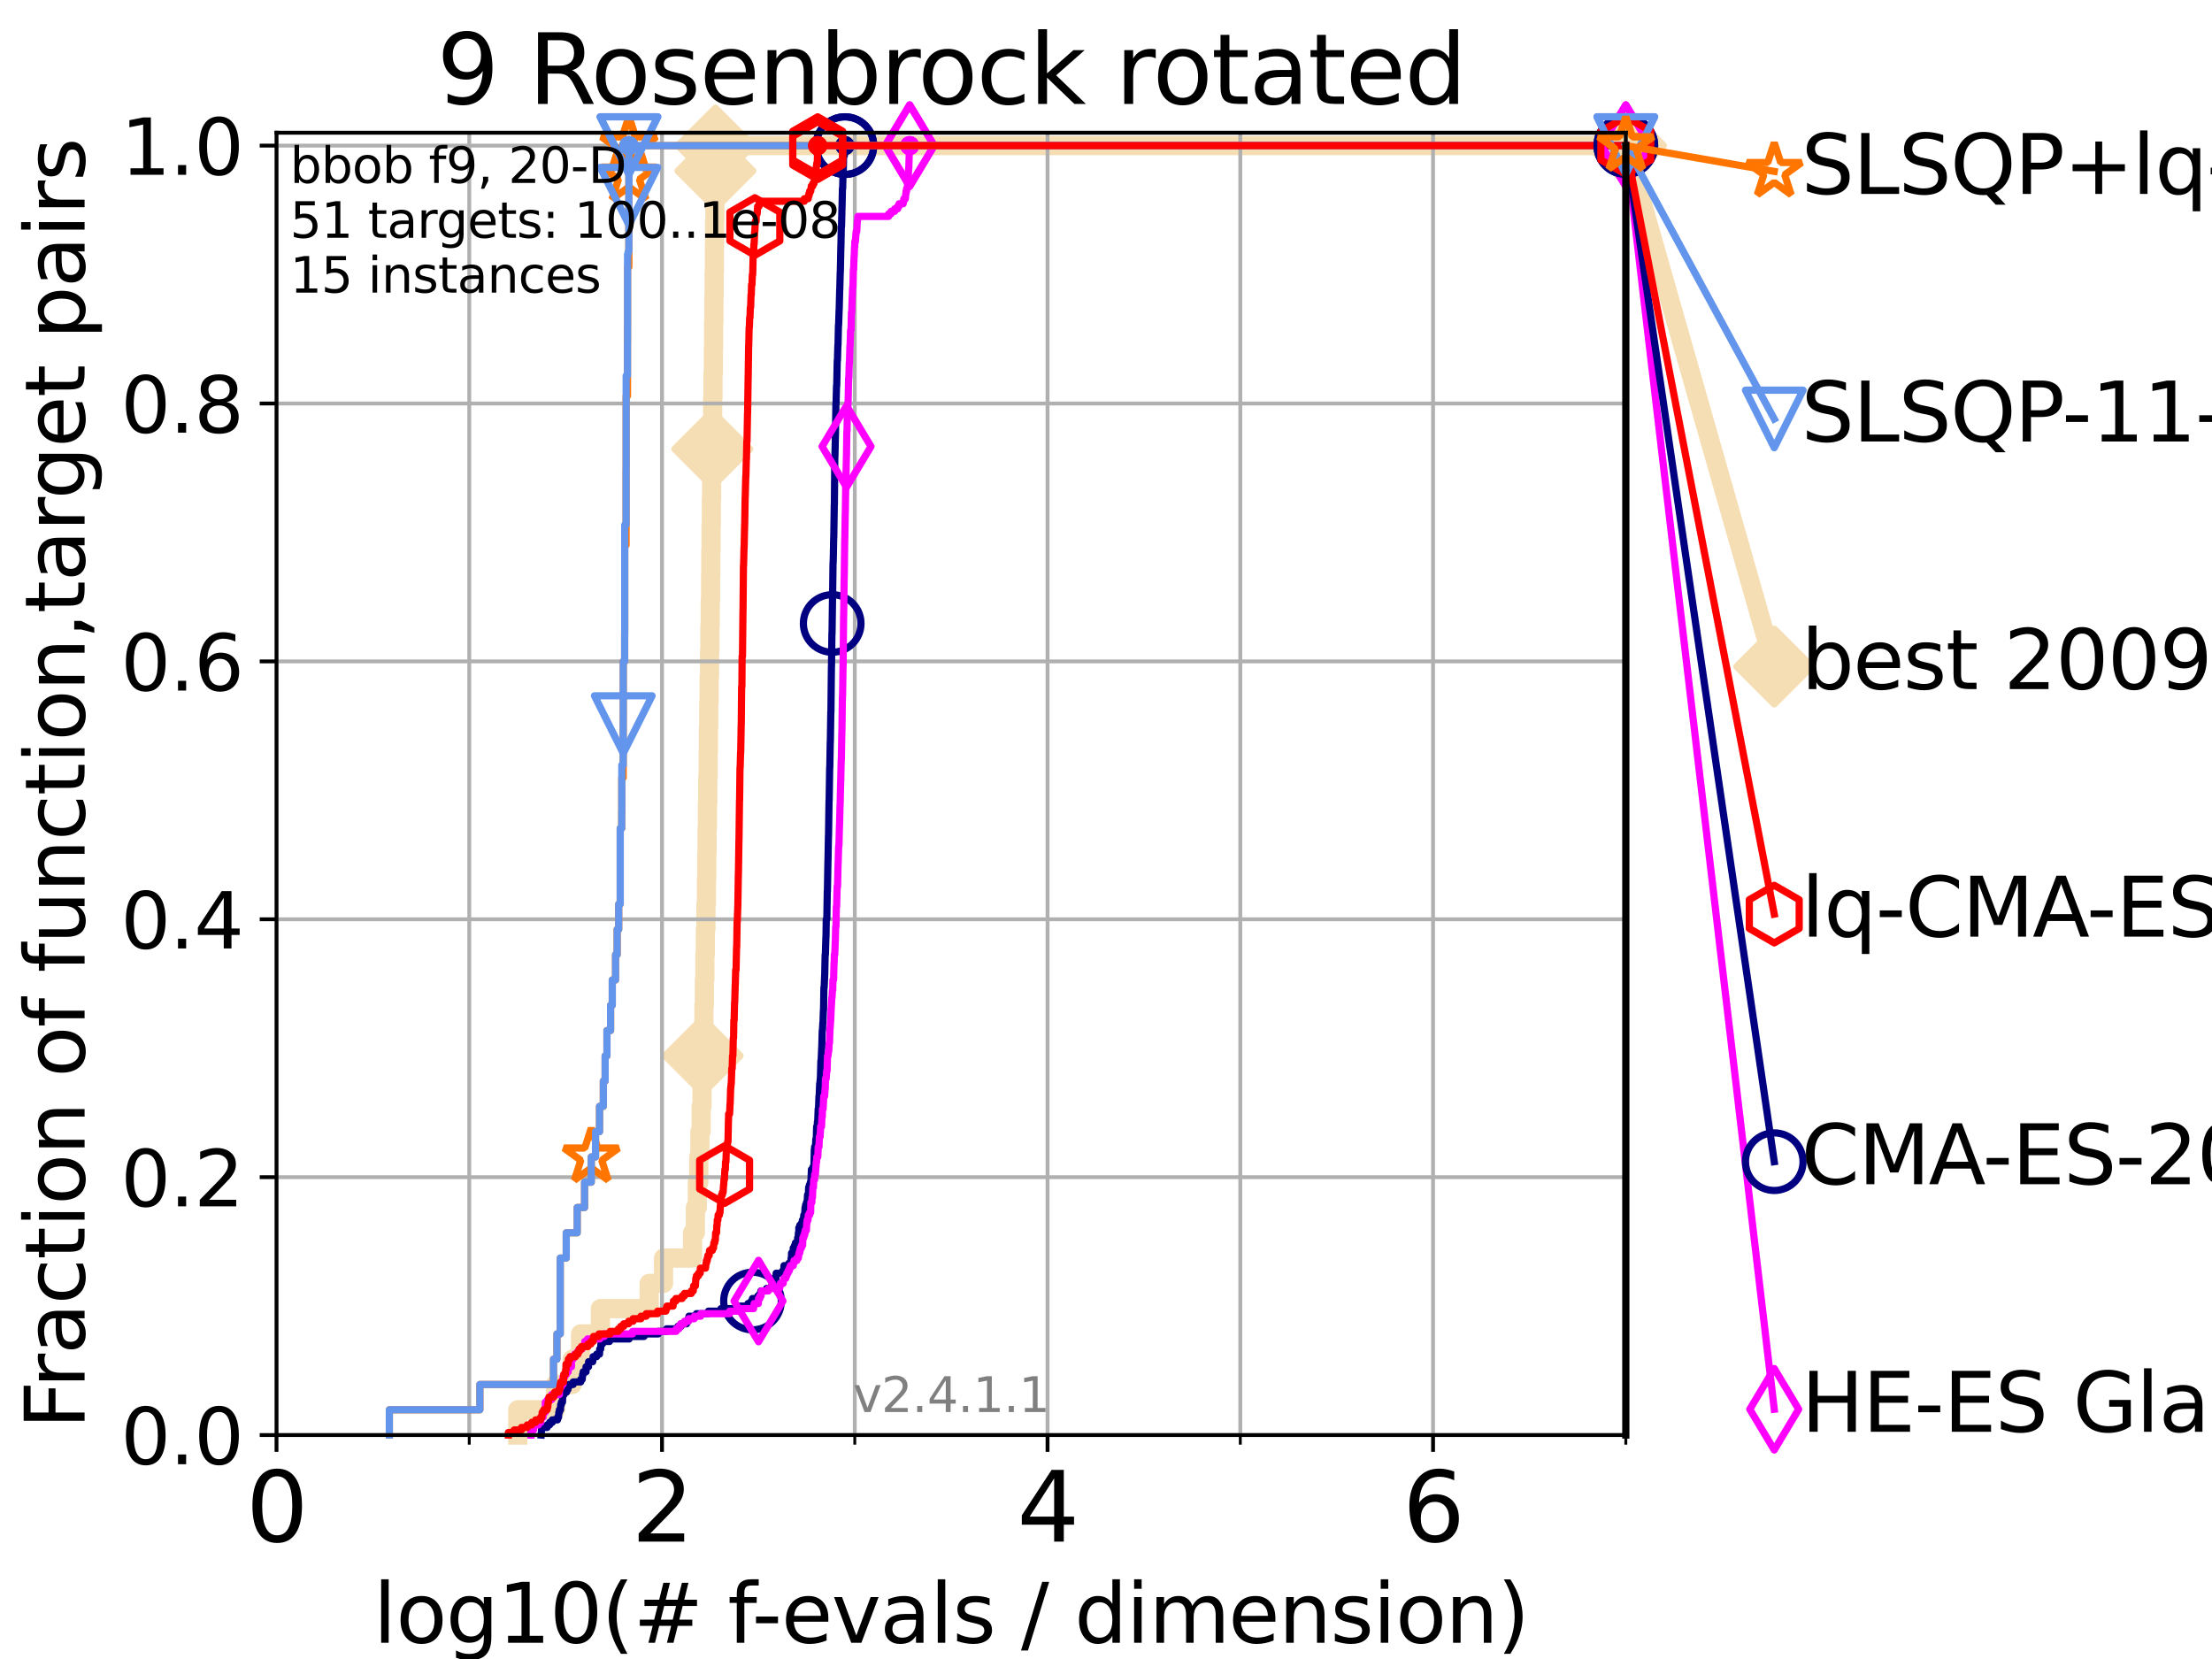 <?xml version="1.0" encoding="utf-8" standalone="no"?>
<!DOCTYPE svg PUBLIC "-//W3C//DTD SVG 1.1//EN"
  "http://www.w3.org/Graphics/SVG/1.1/DTD/svg11.dtd">
<svg height="345.6pt" version="1.1" viewBox="0 0 460.8 345.6" width="460.8pt" xmlns="http://www.w3.org/2000/svg" xmlns:xlink="http://www.w3.org/1999/xlink">
 <defs>
  <style type="text/css">*{stroke-linecap:butt;stroke-linejoin:round;}</style>
 </defs>
 <g id="figure_1">
  <g id="patch_1">
   <path d="M 0 345.6 
L 460.8 345.6 
L 460.8 0 
L 0 0 
z
" style="fill:#ffffff;"/>
  </g>
  <g id="axes_1">
   <g id="patch_2">
    <path d="M 57.6 298.944 
L 338.688 298.944 
L 338.688 27.648 
L 57.6 27.648 
z
" style="fill:#ffffff;"/>
   </g>
   <g id="line2d_1">
    <path d="M 107.86 298.944 
L 107.86 293.677 
L 115.711 293.677 
L 115.711 288.41 
L 119.199 288.41 
L 119.199 283.143 
L 120.945 283.143 
L 120.945 277.877 
L 125.075 277.877 
L 125.075 272.61 
L 135.24 272.61 
L 135.24 267.343 
L 138.231 267.343 
L 138.231 262.076 
L 144.264 262.076 
L 144.264 256.809 
L 144.859 256.809 
L 144.859 251.542 
L 145.264 251.542 
L 145.264 246.275 
L 145.565 246.275 
L 145.565 241.009 
L 145.805 241.009 
L 145.805 235.742 
L 146.064 235.742 
L 146.064 230.475 
L 146.243 230.475 
L 146.243 225.208 
L 146.388 225.208 
L 146.388 219.941 
L 146.522 219.941 
L 146.522 214.674 
L 146.633 214.674 
L 146.633 209.407 
L 146.734 209.407 
L 146.734 204.141 
L 146.838 204.141 
L 146.838 198.874 
L 146.937 198.874 
L 146.937 193.607 
L 147.057 193.607 
L 147.057 188.34 
L 147.16 188.34 
L 147.16 183.073 
L 147.226 183.073 
L 147.226 177.806 
L 147.292 177.806 
L 147.292 172.539 
L 147.369 172.539 
L 147.369 167.272 
L 147.444 167.272 
L 147.444 162.006 
L 147.515 162.006 
L 147.515 156.739 
L 147.58 156.739 
L 147.58 151.472 
L 147.645 151.472 
L 147.645 146.205 
L 147.725 146.205 
L 147.725 140.938 
L 147.814 140.938 
L 147.814 135.671 
L 147.883 135.671 
L 147.883 130.404 
L 147.952 130.404 
L 147.952 125.138 
L 148.035 125.138 
L 148.035 119.871 
L 148.074 119.871 
L 148.074 114.604 
L 148.132 114.604 
L 148.132 109.337 
L 148.19 109.337 
L 148.19 104.07 
L 148.244 104.07 
L 148.244 98.803 
L 148.306 98.803 
L 148.306 93.536 
L 148.378 93.536 
L 148.378 88.27 
L 148.459 88.27 
L 148.459 83.003 
L 148.521 83.003 
L 148.521 77.736 
L 148.606 77.736 
L 148.606 72.469 
L 148.658 72.469 
L 148.658 67.202 
L 148.71 67.202 
L 148.71 61.935 
L 148.766 61.935 
L 148.766 56.668 
L 148.822 56.668 
L 148.822 51.402 
L 148.864 51.402 
L 148.864 46.135 
L 148.924 46.135 
L 148.924 40.868 
L 148.971 40.868 
L 148.971 35.601 
L 149.031 35.601 
L 149.031 30.334 
L 338.688 30.334 
" style="fill:none;stroke:#f5deb3;stroke-linecap:square;stroke-width:4;"/>
   </g>
   <g id="line2d_2">
    <defs>
     <path d="M 0 7.778 
L 7.778 0 
L 0 -7.778 
L -7.778 0 
z
" id="md9ee2e2aea" style="stroke:#f5deb3;stroke-linejoin:miter;stroke-width:1.5;"/>
    </defs>
    <g>
     <use style="fill:#f5deb3;stroke:#f5deb3;stroke-linejoin:miter;stroke-width:1.5;" x="146.388" xlink:href="#md9ee2e2aea" y="219.941"/>
     <use style="fill:#f5deb3;stroke:#f5deb3;stroke-linejoin:miter;stroke-width:1.5;" x="148.378" xlink:href="#md9ee2e2aea" y="93.536"/>
     <use style="fill:#f5deb3;stroke:#f5deb3;stroke-linejoin:miter;stroke-width:1.5;" x="149.031" xlink:href="#md9ee2e2aea" y="35.601"/>
     <use style="fill:#f5deb3;stroke:#f5deb3;stroke-linejoin:miter;stroke-width:1.5;" x="149.031" xlink:href="#md9ee2e2aea" y="30.334"/>
     <use style="fill:#f5deb3;stroke:#f5deb3;stroke-linejoin:miter;stroke-width:1.5;" x="338.688" xlink:href="#md9ee2e2aea" y="30.334"/>
    </g>
   </g>
   <g id="line2d_3">
    <path style="fill:none;stroke:#f5deb3;stroke-linecap:square;stroke-width:4;"/>
    <g/>
   </g>
   <g id="line2d_4">
    <path d="M 338.688 30.334 
L 369.608 138.852 
" style="fill:none;stroke:#f5deb3;stroke-linecap:square;stroke-width:4;"/>
    <g>
     <use style="fill:#f5deb3;stroke:#f5deb3;stroke-linejoin:miter;stroke-width:1.5;" x="338.688" xlink:href="#md9ee2e2aea" y="30.334"/>
     <use style="fill:#f5deb3;stroke:#f5deb3;stroke-linejoin:miter;stroke-width:1.5;" x="369.608" xlink:href="#md9ee2e2aea" y="138.852"/>
    </g>
   </g>
   <g id="matplotlib.axis_1">
    <g id="xtick_1">
     <g id="line2d_5">
      <path clip-path="url(#p20c2010d8b)" d="M 57.6 298.944 
L 57.6 27.648 
" style="fill:none;stroke:#b0b0b0;stroke-linecap:square;stroke-width:0.8;"/>
     </g>
     <g id="line2d_6">
      <defs>
       <path d="M 0 0 
L 0 3.5 
" id="made55b27d8" style="stroke:#000000;stroke-width:0.8;"/>
      </defs>
      <g>
       <use style="stroke:#000000;stroke-width:0.8;" x="57.6" xlink:href="#made55b27d8" y="298.944"/>
      </g>
     </g>
     <g id="text_1">
      <!-- 0 -->
      <g transform="translate(51.237 321.141)scale(0.2 -0.2)">
       <defs>
        <path d="M 2034 4250 
Q 1547 4250 1301 3770 
Q 1056 3291 1056 2328 
Q 1056 1369 1301 889 
Q 1547 409 2034 409 
Q 2525 409 2770 889 
Q 3016 1369 3016 2328 
Q 3016 3291 2770 3770 
Q 2525 4250 2034 4250 
z
M 2034 4750 
Q 2819 4750 3233 4129 
Q 3647 3509 3647 2328 
Q 3647 1150 3233 529 
Q 2819 -91 2034 -91 
Q 1250 -91 836 529 
Q 422 1150 422 2328 
Q 422 3509 836 4129 
Q 1250 4750 2034 4750 
z
" id="DejaVuSans-30" transform="scale(0.016)"/>
       </defs>
       <use xlink:href="#DejaVuSans-30"/>
      </g>
     </g>
    </g>
    <g id="xtick_2">
     <g id="line2d_7">
      <path clip-path="url(#p20c2010d8b)" d="M 137.911 298.944 
L 137.911 27.648 
" style="fill:none;stroke:#b0b0b0;stroke-linecap:square;stroke-width:0.8;"/>
     </g>
     <g id="line2d_8">
      <g>
       <use style="stroke:#000000;stroke-width:0.8;" x="137.911" xlink:href="#made55b27d8" y="298.944"/>
      </g>
     </g>
     <g id="text_2">
      <!-- 2 -->
      <g transform="translate(131.548 321.141)scale(0.2 -0.2)">
       <defs>
        <path d="M 1228 531 
L 3431 531 
L 3431 0 
L 469 0 
L 469 531 
Q 828 903 1448 1529 
Q 2069 2156 2228 2338 
Q 2531 2678 2651 2914 
Q 2772 3150 2772 3378 
Q 2772 3750 2511 3984 
Q 2250 4219 1831 4219 
Q 1534 4219 1204 4116 
Q 875 4013 500 3803 
L 500 4441 
Q 881 4594 1212 4672 
Q 1544 4750 1819 4750 
Q 2544 4750 2975 4387 
Q 3406 4025 3406 3419 
Q 3406 3131 3298 2873 
Q 3191 2616 2906 2266 
Q 2828 2175 2409 1742 
Q 1991 1309 1228 531 
z
" id="DejaVuSans-32" transform="scale(0.016)"/>
       </defs>
       <use xlink:href="#DejaVuSans-32"/>
      </g>
     </g>
    </g>
    <g id="xtick_3">
     <g id="line2d_9">
      <path clip-path="url(#p20c2010d8b)" d="M 218.222 298.944 
L 218.222 27.648 
" style="fill:none;stroke:#b0b0b0;stroke-linecap:square;stroke-width:0.8;"/>
     </g>
     <g id="line2d_10">
      <g>
       <use style="stroke:#000000;stroke-width:0.8;" x="218.222" xlink:href="#made55b27d8" y="298.944"/>
      </g>
     </g>
     <g id="text_3">
      <!-- 4 -->
      <g transform="translate(211.859 321.141)scale(0.2 -0.2)">
       <defs>
        <path d="M 2419 4116 
L 825 1625 
L 2419 1625 
L 2419 4116 
z
M 2253 4666 
L 3047 4666 
L 3047 1625 
L 3713 1625 
L 3713 1100 
L 3047 1100 
L 3047 0 
L 2419 0 
L 2419 1100 
L 313 1100 
L 313 1709 
L 2253 4666 
z
" id="DejaVuSans-34" transform="scale(0.016)"/>
       </defs>
       <use xlink:href="#DejaVuSans-34"/>
      </g>
     </g>
    </g>
    <g id="xtick_4">
     <g id="line2d_11">
      <path clip-path="url(#p20c2010d8b)" d="M 298.533 298.944 
L 298.533 27.648 
" style="fill:none;stroke:#b0b0b0;stroke-linecap:square;stroke-width:0.8;"/>
     </g>
     <g id="line2d_12">
      <g>
       <use style="stroke:#000000;stroke-width:0.8;" x="298.533" xlink:href="#made55b27d8" y="298.944"/>
      </g>
     </g>
     <g id="text_4">
      <!-- 6 -->
      <g transform="translate(292.17 321.141)scale(0.2 -0.2)">
       <defs>
        <path d="M 2113 2584 
Q 1688 2584 1439 2293 
Q 1191 2003 1191 1497 
Q 1191 994 1439 701 
Q 1688 409 2113 409 
Q 2538 409 2786 701 
Q 3034 994 3034 1497 
Q 3034 2003 2786 2293 
Q 2538 2584 2113 2584 
z
M 3366 4563 
L 3366 3988 
Q 3128 4100 2886 4159 
Q 2644 4219 2406 4219 
Q 1781 4219 1451 3797 
Q 1122 3375 1075 2522 
Q 1259 2794 1537 2939 
Q 1816 3084 2150 3084 
Q 2853 3084 3261 2657 
Q 3669 2231 3669 1497 
Q 3669 778 3244 343 
Q 2819 -91 2113 -91 
Q 1303 -91 875 529 
Q 447 1150 447 2328 
Q 447 3434 972 4092 
Q 1497 4750 2381 4750 
Q 2619 4750 2861 4703 
Q 3103 4656 3366 4563 
z
" id="DejaVuSans-36" transform="scale(0.016)"/>
       </defs>
       <use xlink:href="#DejaVuSans-36"/>
      </g>
     </g>
    </g>
    <g id="xtick_5">
     <g id="line2d_13">
      <path clip-path="url(#p20c2010d8b)" d="M 97.755 298.944 
L 97.755 27.648 
" style="fill:none;stroke:#b0b0b0;stroke-linecap:square;stroke-width:0.8;"/>
     </g>
     <g id="line2d_14">
      <defs>
       <path d="M 0 0 
L 0 2 
" id="m1a1619b6ad" style="stroke:#000000;stroke-width:0.6;"/>
      </defs>
      <g>
       <use style="stroke:#000000;stroke-width:0.6;" x="97.755" xlink:href="#m1a1619b6ad" y="298.944"/>
      </g>
     </g>
    </g>
    <g id="xtick_6">
     <g id="line2d_15">
      <path clip-path="url(#p20c2010d8b)" d="M 178.066 298.944 
L 178.066 27.648 
" style="fill:none;stroke:#b0b0b0;stroke-linecap:square;stroke-width:0.8;"/>
     </g>
     <g id="line2d_16">
      <g>
       <use style="stroke:#000000;stroke-width:0.6;" x="178.066" xlink:href="#m1a1619b6ad" y="298.944"/>
      </g>
     </g>
    </g>
    <g id="xtick_7">
     <g id="line2d_17">
      <path clip-path="url(#p20c2010d8b)" d="M 258.377 298.944 
L 258.377 27.648 
" style="fill:none;stroke:#b0b0b0;stroke-linecap:square;stroke-width:0.8;"/>
     </g>
     <g id="line2d_18">
      <g>
       <use style="stroke:#000000;stroke-width:0.6;" x="258.377" xlink:href="#m1a1619b6ad" y="298.944"/>
      </g>
     </g>
    </g>
    <g id="xtick_8">
     <g id="line2d_19">
      <path clip-path="url(#p20c2010d8b)" d="M 338.688 298.944 
L 338.688 27.648 
" style="fill:none;stroke:#b0b0b0;stroke-linecap:square;stroke-width:0.8;"/>
     </g>
     <g id="line2d_20">
      <g>
       <use style="stroke:#000000;stroke-width:0.6;" x="338.688" xlink:href="#m1a1619b6ad" y="298.944"/>
      </g>
     </g>
    </g>
    <g id="text_5">
     <!-- log10(# f-evals / dimension) -->
     <g transform="translate(77.764 342.218)scale(0.17 -0.17)">
      <defs>
       <path d="M 603 4863 
L 1178 4863 
L 1178 0 
L 603 0 
L 603 4863 
z
" id="DejaVuSans-6c" transform="scale(0.016)"/>
       <path d="M 1959 3097 
Q 1497 3097 1228 2736 
Q 959 2375 959 1747 
Q 959 1119 1226 758 
Q 1494 397 1959 397 
Q 2419 397 2687 759 
Q 2956 1122 2956 1747 
Q 2956 2369 2687 2733 
Q 2419 3097 1959 3097 
z
M 1959 3584 
Q 2709 3584 3137 3096 
Q 3566 2609 3566 1747 
Q 3566 888 3137 398 
Q 2709 -91 1959 -91 
Q 1206 -91 779 398 
Q 353 888 353 1747 
Q 353 2609 779 3096 
Q 1206 3584 1959 3584 
z
" id="DejaVuSans-6f" transform="scale(0.016)"/>
       <path d="M 2906 1791 
Q 2906 2416 2648 2759 
Q 2391 3103 1925 3103 
Q 1463 3103 1205 2759 
Q 947 2416 947 1791 
Q 947 1169 1205 825 
Q 1463 481 1925 481 
Q 2391 481 2648 825 
Q 2906 1169 2906 1791 
z
M 3481 434 
Q 3481 -459 3084 -895 
Q 2688 -1331 1869 -1331 
Q 1566 -1331 1297 -1286 
Q 1028 -1241 775 -1147 
L 775 -588 
Q 1028 -725 1275 -790 
Q 1522 -856 1778 -856 
Q 2344 -856 2625 -561 
Q 2906 -266 2906 331 
L 2906 616 
Q 2728 306 2450 153 
Q 2172 0 1784 0 
Q 1141 0 747 490 
Q 353 981 353 1791 
Q 353 2603 747 3093 
Q 1141 3584 1784 3584 
Q 2172 3584 2450 3431 
Q 2728 3278 2906 2969 
L 2906 3500 
L 3481 3500 
L 3481 434 
z
" id="DejaVuSans-67" transform="scale(0.016)"/>
       <path d="M 794 531 
L 1825 531 
L 1825 4091 
L 703 3866 
L 703 4441 
L 1819 4666 
L 2450 4666 
L 2450 531 
L 3481 531 
L 3481 0 
L 794 0 
L 794 531 
z
" id="DejaVuSans-31" transform="scale(0.016)"/>
       <path d="M 1984 4856 
Q 1566 4138 1362 3434 
Q 1159 2731 1159 2009 
Q 1159 1288 1364 580 
Q 1569 -128 1984 -844 
L 1484 -844 
Q 1016 -109 783 600 
Q 550 1309 550 2009 
Q 550 2706 781 3412 
Q 1013 4119 1484 4856 
L 1984 4856 
z
" id="DejaVuSans-28" transform="scale(0.016)"/>
       <path d="M 3272 2816 
L 2363 2816 
L 2100 1772 
L 3016 1772 
L 3272 2816 
z
M 2803 4594 
L 2478 3297 
L 3391 3297 
L 3719 4594 
L 4219 4594 
L 3897 3297 
L 4872 3297 
L 4872 2816 
L 3775 2816 
L 3519 1772 
L 4513 1772 
L 4513 1294 
L 3397 1294 
L 3072 0 
L 2572 0 
L 2894 1294 
L 1978 1294 
L 1656 0 
L 1153 0 
L 1478 1294 
L 494 1294 
L 494 1772 
L 1594 1772 
L 1856 2816 
L 850 2816 
L 850 3297 
L 1978 3297 
L 2297 4594 
L 2803 4594 
z
" id="DejaVuSans-23" transform="scale(0.016)"/>
       <path id="DejaVuSans-20" transform="scale(0.016)"/>
       <path d="M 2375 4863 
L 2375 4384 
L 1825 4384 
Q 1516 4384 1395 4259 
Q 1275 4134 1275 3809 
L 1275 3500 
L 2222 3500 
L 2222 3053 
L 1275 3053 
L 1275 0 
L 697 0 
L 697 3053 
L 147 3053 
L 147 3500 
L 697 3500 
L 697 3744 
Q 697 4328 969 4595 
Q 1241 4863 1831 4863 
L 2375 4863 
z
" id="DejaVuSans-66" transform="scale(0.016)"/>
       <path d="M 313 2009 
L 1997 2009 
L 1997 1497 
L 313 1497 
L 313 2009 
z
" id="DejaVuSans-2d" transform="scale(0.016)"/>
       <path d="M 3597 1894 
L 3597 1613 
L 953 1613 
Q 991 1019 1311 708 
Q 1631 397 2203 397 
Q 2534 397 2845 478 
Q 3156 559 3463 722 
L 3463 178 
Q 3153 47 2828 -22 
Q 2503 -91 2169 -91 
Q 1331 -91 842 396 
Q 353 884 353 1716 
Q 353 2575 817 3079 
Q 1281 3584 2069 3584 
Q 2775 3584 3186 3129 
Q 3597 2675 3597 1894 
z
M 3022 2063 
Q 3016 2534 2758 2815 
Q 2500 3097 2075 3097 
Q 1594 3097 1305 2825 
Q 1016 2553 972 2059 
L 3022 2063 
z
" id="DejaVuSans-65" transform="scale(0.016)"/>
       <path d="M 191 3500 
L 800 3500 
L 1894 563 
L 2988 3500 
L 3597 3500 
L 2284 0 
L 1503 0 
L 191 3500 
z
" id="DejaVuSans-76" transform="scale(0.016)"/>
       <path d="M 2194 1759 
Q 1497 1759 1228 1600 
Q 959 1441 959 1056 
Q 959 750 1161 570 
Q 1363 391 1709 391 
Q 2188 391 2477 730 
Q 2766 1069 2766 1631 
L 2766 1759 
L 2194 1759 
z
M 3341 1997 
L 3341 0 
L 2766 0 
L 2766 531 
Q 2569 213 2275 61 
Q 1981 -91 1556 -91 
Q 1019 -91 701 211 
Q 384 513 384 1019 
Q 384 1609 779 1909 
Q 1175 2209 1959 2209 
L 2766 2209 
L 2766 2266 
Q 2766 2663 2505 2880 
Q 2244 3097 1772 3097 
Q 1472 3097 1187 3025 
Q 903 2953 641 2809 
L 641 3341 
Q 956 3463 1253 3523 
Q 1550 3584 1831 3584 
Q 2591 3584 2966 3190 
Q 3341 2797 3341 1997 
z
" id="DejaVuSans-61" transform="scale(0.016)"/>
       <path d="M 2834 3397 
L 2834 2853 
Q 2591 2978 2328 3040 
Q 2066 3103 1784 3103 
Q 1356 3103 1142 2972 
Q 928 2841 928 2578 
Q 928 2378 1081 2264 
Q 1234 2150 1697 2047 
L 1894 2003 
Q 2506 1872 2764 1633 
Q 3022 1394 3022 966 
Q 3022 478 2636 193 
Q 2250 -91 1575 -91 
Q 1294 -91 989 -36 
Q 684 19 347 128 
L 347 722 
Q 666 556 975 473 
Q 1284 391 1588 391 
Q 1994 391 2212 530 
Q 2431 669 2431 922 
Q 2431 1156 2273 1281 
Q 2116 1406 1581 1522 
L 1381 1569 
Q 847 1681 609 1914 
Q 372 2147 372 2553 
Q 372 3047 722 3315 
Q 1072 3584 1716 3584 
Q 2034 3584 2315 3537 
Q 2597 3491 2834 3397 
z
" id="DejaVuSans-73" transform="scale(0.016)"/>
       <path d="M 1625 4666 
L 2156 4666 
L 531 -594 
L 0 -594 
L 1625 4666 
z
" id="DejaVuSans-2f" transform="scale(0.016)"/>
       <path d="M 2906 2969 
L 2906 4863 
L 3481 4863 
L 3481 0 
L 2906 0 
L 2906 525 
Q 2725 213 2448 61 
Q 2172 -91 1784 -91 
Q 1150 -91 751 415 
Q 353 922 353 1747 
Q 353 2572 751 3078 
Q 1150 3584 1784 3584 
Q 2172 3584 2448 3432 
Q 2725 3281 2906 2969 
z
M 947 1747 
Q 947 1113 1208 752 
Q 1469 391 1925 391 
Q 2381 391 2643 752 
Q 2906 1113 2906 1747 
Q 2906 2381 2643 2742 
Q 2381 3103 1925 3103 
Q 1469 3103 1208 2742 
Q 947 2381 947 1747 
z
" id="DejaVuSans-64" transform="scale(0.016)"/>
       <path d="M 603 3500 
L 1178 3500 
L 1178 0 
L 603 0 
L 603 3500 
z
M 603 4863 
L 1178 4863 
L 1178 4134 
L 603 4134 
L 603 4863 
z
" id="DejaVuSans-69" transform="scale(0.016)"/>
       <path d="M 3328 2828 
Q 3544 3216 3844 3400 
Q 4144 3584 4550 3584 
Q 5097 3584 5394 3201 
Q 5691 2819 5691 2113 
L 5691 0 
L 5113 0 
L 5113 2094 
Q 5113 2597 4934 2840 
Q 4756 3084 4391 3084 
Q 3944 3084 3684 2787 
Q 3425 2491 3425 1978 
L 3425 0 
L 2847 0 
L 2847 2094 
Q 2847 2600 2669 2842 
Q 2491 3084 2119 3084 
Q 1678 3084 1418 2786 
Q 1159 2488 1159 1978 
L 1159 0 
L 581 0 
L 581 3500 
L 1159 3500 
L 1159 2956 
Q 1356 3278 1631 3431 
Q 1906 3584 2284 3584 
Q 2666 3584 2933 3390 
Q 3200 3197 3328 2828 
z
" id="DejaVuSans-6d" transform="scale(0.016)"/>
       <path d="M 3513 2113 
L 3513 0 
L 2938 0 
L 2938 2094 
Q 2938 2591 2744 2837 
Q 2550 3084 2163 3084 
Q 1697 3084 1428 2787 
Q 1159 2491 1159 1978 
L 1159 0 
L 581 0 
L 581 3500 
L 1159 3500 
L 1159 2956 
Q 1366 3272 1645 3428 
Q 1925 3584 2291 3584 
Q 2894 3584 3203 3211 
Q 3513 2838 3513 2113 
z
" id="DejaVuSans-6e" transform="scale(0.016)"/>
       <path d="M 513 4856 
L 1013 4856 
Q 1481 4119 1714 3412 
Q 1947 2706 1947 2009 
Q 1947 1309 1714 600 
Q 1481 -109 1013 -844 
L 513 -844 
Q 928 -128 1133 580 
Q 1338 1288 1338 2009 
Q 1338 2731 1133 3434 
Q 928 4138 513 4856 
z
" id="DejaVuSans-29" transform="scale(0.016)"/>
      </defs>
      <use xlink:href="#DejaVuSans-6c"/>
      <use x="27.783" xlink:href="#DejaVuSans-6f"/>
      <use x="88.965" xlink:href="#DejaVuSans-67"/>
      <use x="152.441" xlink:href="#DejaVuSans-31"/>
      <use x="216.064" xlink:href="#DejaVuSans-30"/>
      <use x="279.688" xlink:href="#DejaVuSans-28"/>
      <use x="318.701" xlink:href="#DejaVuSans-23"/>
      <use x="402.49" xlink:href="#DejaVuSans-20"/>
      <use x="434.277" xlink:href="#DejaVuSans-66"/>
      <use x="463.982" xlink:href="#DejaVuSans-2d"/>
      <use x="500.066" xlink:href="#DejaVuSans-65"/>
      <use x="561.59" xlink:href="#DejaVuSans-76"/>
      <use x="620.77" xlink:href="#DejaVuSans-61"/>
      <use x="682.049" xlink:href="#DejaVuSans-6c"/>
      <use x="709.832" xlink:href="#DejaVuSans-73"/>
      <use x="761.932" xlink:href="#DejaVuSans-20"/>
      <use x="793.719" xlink:href="#DejaVuSans-2f"/>
      <use x="827.41" xlink:href="#DejaVuSans-20"/>
      <use x="859.197" xlink:href="#DejaVuSans-64"/>
      <use x="922.674" xlink:href="#DejaVuSans-69"/>
      <use x="950.457" xlink:href="#DejaVuSans-6d"/>
      <use x="1047.869" xlink:href="#DejaVuSans-65"/>
      <use x="1109.393" xlink:href="#DejaVuSans-6e"/>
      <use x="1172.771" xlink:href="#DejaVuSans-73"/>
      <use x="1224.871" xlink:href="#DejaVuSans-69"/>
      <use x="1252.654" xlink:href="#DejaVuSans-6f"/>
      <use x="1313.836" xlink:href="#DejaVuSans-6e"/>
      <use x="1377.215" xlink:href="#DejaVuSans-29"/>
     </g>
    </g>
   </g>
   <g id="matplotlib.axis_2">
    <g id="ytick_1">
     <g id="line2d_21">
      <path clip-path="url(#p20c2010d8b)" d="M 57.6 298.944 
L 338.688 298.944 
" style="fill:none;stroke:#b0b0b0;stroke-linecap:square;stroke-width:0.8;"/>
     </g>
     <g id="line2d_22">
      <defs>
       <path d="M 0 0 
L -3.5 0 
" id="m1803fda598" style="stroke:#000000;stroke-width:0.8;"/>
      </defs>
      <g>
       <use style="stroke:#000000;stroke-width:0.8;" x="57.6" xlink:href="#m1803fda598" y="298.944"/>
      </g>
     </g>
     <g id="text_6">
      <!-- 0.0 -->
      <g transform="translate(25.155 305.023)scale(0.16 -0.16)">
       <defs>
        <path d="M 684 794 
L 1344 794 
L 1344 0 
L 684 0 
L 684 794 
z
" id="DejaVuSans-2e" transform="scale(0.016)"/>
       </defs>
       <use xlink:href="#DejaVuSans-30"/>
       <use x="63.623" xlink:href="#DejaVuSans-2e"/>
       <use x="95.41" xlink:href="#DejaVuSans-30"/>
      </g>
     </g>
    </g>
    <g id="ytick_2">
     <g id="line2d_23">
      <path clip-path="url(#p20c2010d8b)" d="M 57.6 245.222 
L 338.688 245.222 
" style="fill:none;stroke:#b0b0b0;stroke-linecap:square;stroke-width:0.8;"/>
     </g>
     <g id="line2d_24">
      <g>
       <use style="stroke:#000000;stroke-width:0.8;" x="57.6" xlink:href="#m1803fda598" y="245.222"/>
      </g>
     </g>
     <g id="text_7">
      <!-- 0.2 -->
      <g transform="translate(25.155 251.301)scale(0.16 -0.16)">
       <use xlink:href="#DejaVuSans-30"/>
       <use x="63.623" xlink:href="#DejaVuSans-2e"/>
       <use x="95.41" xlink:href="#DejaVuSans-32"/>
      </g>
     </g>
    </g>
    <g id="ytick_3">
     <g id="line2d_25">
      <path clip-path="url(#p20c2010d8b)" d="M 57.6 191.5 
L 338.688 191.5 
" style="fill:none;stroke:#b0b0b0;stroke-linecap:square;stroke-width:0.8;"/>
     </g>
     <g id="line2d_26">
      <g>
       <use style="stroke:#000000;stroke-width:0.8;" x="57.6" xlink:href="#m1803fda598" y="191.5"/>
      </g>
     </g>
     <g id="text_8">
      <!-- 0.4 -->
      <g transform="translate(25.155 197.579)scale(0.16 -0.16)">
       <use xlink:href="#DejaVuSans-30"/>
       <use x="63.623" xlink:href="#DejaVuSans-2e"/>
       <use x="95.41" xlink:href="#DejaVuSans-34"/>
      </g>
     </g>
    </g>
    <g id="ytick_4">
     <g id="line2d_27">
      <path clip-path="url(#p20c2010d8b)" d="M 57.6 137.778 
L 338.688 137.778 
" style="fill:none;stroke:#b0b0b0;stroke-linecap:square;stroke-width:0.8;"/>
     </g>
     <g id="line2d_28">
      <g>
       <use style="stroke:#000000;stroke-width:0.8;" x="57.6" xlink:href="#m1803fda598" y="137.778"/>
      </g>
     </g>
     <g id="text_9">
      <!-- 0.6 -->
      <g transform="translate(25.155 143.857)scale(0.16 -0.16)">
       <use xlink:href="#DejaVuSans-30"/>
       <use x="63.623" xlink:href="#DejaVuSans-2e"/>
       <use x="95.41" xlink:href="#DejaVuSans-36"/>
      </g>
     </g>
    </g>
    <g id="ytick_5">
     <g id="line2d_29">
      <path clip-path="url(#p20c2010d8b)" d="M 57.6 84.056 
L 338.688 84.056 
" style="fill:none;stroke:#b0b0b0;stroke-linecap:square;stroke-width:0.8;"/>
     </g>
     <g id="line2d_30">
      <g>
       <use style="stroke:#000000;stroke-width:0.8;" x="57.6" xlink:href="#m1803fda598" y="84.056"/>
      </g>
     </g>
     <g id="text_10">
      <!-- 0.8 -->
      <g transform="translate(25.155 90.135)scale(0.16 -0.16)">
       <defs>
        <path d="M 2034 2216 
Q 1584 2216 1326 1975 
Q 1069 1734 1069 1313 
Q 1069 891 1326 650 
Q 1584 409 2034 409 
Q 2484 409 2743 651 
Q 3003 894 3003 1313 
Q 3003 1734 2745 1975 
Q 2488 2216 2034 2216 
z
M 1403 2484 
Q 997 2584 770 2862 
Q 544 3141 544 3541 
Q 544 4100 942 4425 
Q 1341 4750 2034 4750 
Q 2731 4750 3128 4425 
Q 3525 4100 3525 3541 
Q 3525 3141 3298 2862 
Q 3072 2584 2669 2484 
Q 3125 2378 3379 2068 
Q 3634 1759 3634 1313 
Q 3634 634 3220 271 
Q 2806 -91 2034 -91 
Q 1263 -91 848 271 
Q 434 634 434 1313 
Q 434 1759 690 2068 
Q 947 2378 1403 2484 
z
M 1172 3481 
Q 1172 3119 1398 2916 
Q 1625 2713 2034 2713 
Q 2441 2713 2670 2916 
Q 2900 3119 2900 3481 
Q 2900 3844 2670 4047 
Q 2441 4250 2034 4250 
Q 1625 4250 1398 4047 
Q 1172 3844 1172 3481 
z
" id="DejaVuSans-38" transform="scale(0.016)"/>
       </defs>
       <use xlink:href="#DejaVuSans-30"/>
       <use x="63.623" xlink:href="#DejaVuSans-2e"/>
       <use x="95.41" xlink:href="#DejaVuSans-38"/>
      </g>
     </g>
    </g>
    <g id="ytick_6">
     <g id="line2d_31">
      <path clip-path="url(#p20c2010d8b)" d="M 57.6 30.334 
L 338.688 30.334 
" style="fill:none;stroke:#b0b0b0;stroke-linecap:square;stroke-width:0.8;"/>
     </g>
     <g id="line2d_32">
      <g>
       <use style="stroke:#000000;stroke-width:0.8;" x="57.6" xlink:href="#m1803fda598" y="30.334"/>
      </g>
     </g>
     <g id="text_11">
      <!-- 1.0 -->
      <g transform="translate(25.155 36.413)scale(0.16 -0.16)">
       <use xlink:href="#DejaVuSans-31"/>
       <use x="63.623" xlink:href="#DejaVuSans-2e"/>
       <use x="95.41" xlink:href="#DejaVuSans-30"/>
      </g>
     </g>
    </g>
    <g id="text_12">
     <!-- Fraction of function,target pairs -->
     <g transform="translate(17.62 297.681)rotate(-90)scale(0.17 -0.17)">
      <defs>
       <path d="M 628 4666 
L 3309 4666 
L 3309 4134 
L 1259 4134 
L 1259 2759 
L 3109 2759 
L 3109 2228 
L 1259 2228 
L 1259 0 
L 628 0 
L 628 4666 
z
" id="DejaVuSans-46" transform="scale(0.016)"/>
       <path d="M 2631 2963 
Q 2534 3019 2420 3045 
Q 2306 3072 2169 3072 
Q 1681 3072 1420 2755 
Q 1159 2438 1159 1844 
L 1159 0 
L 581 0 
L 581 3500 
L 1159 3500 
L 1159 2956 
Q 1341 3275 1631 3429 
Q 1922 3584 2338 3584 
Q 2397 3584 2469 3576 
Q 2541 3569 2628 3553 
L 2631 2963 
z
" id="DejaVuSans-72" transform="scale(0.016)"/>
       <path d="M 3122 3366 
L 3122 2828 
Q 2878 2963 2633 3030 
Q 2388 3097 2138 3097 
Q 1578 3097 1268 2742 
Q 959 2388 959 1747 
Q 959 1106 1268 751 
Q 1578 397 2138 397 
Q 2388 397 2633 464 
Q 2878 531 3122 666 
L 3122 134 
Q 2881 22 2623 -34 
Q 2366 -91 2075 -91 
Q 1284 -91 818 406 
Q 353 903 353 1747 
Q 353 2603 823 3093 
Q 1294 3584 2113 3584 
Q 2378 3584 2631 3529 
Q 2884 3475 3122 3366 
z
" id="DejaVuSans-63" transform="scale(0.016)"/>
       <path d="M 1172 4494 
L 1172 3500 
L 2356 3500 
L 2356 3053 
L 1172 3053 
L 1172 1153 
Q 1172 725 1289 603 
Q 1406 481 1766 481 
L 2356 481 
L 2356 0 
L 1766 0 
Q 1100 0 847 248 
Q 594 497 594 1153 
L 594 3053 
L 172 3053 
L 172 3500 
L 594 3500 
L 594 4494 
L 1172 4494 
z
" id="DejaVuSans-74" transform="scale(0.016)"/>
       <path d="M 544 1381 
L 544 3500 
L 1119 3500 
L 1119 1403 
Q 1119 906 1312 657 
Q 1506 409 1894 409 
Q 2359 409 2629 706 
Q 2900 1003 2900 1516 
L 2900 3500 
L 3475 3500 
L 3475 0 
L 2900 0 
L 2900 538 
Q 2691 219 2414 64 
Q 2138 -91 1772 -91 
Q 1169 -91 856 284 
Q 544 659 544 1381 
z
M 1991 3584 
L 1991 3584 
z
" id="DejaVuSans-75" transform="scale(0.016)"/>
       <path d="M 750 794 
L 1409 794 
L 1409 256 
L 897 -744 
L 494 -744 
L 750 256 
L 750 794 
z
" id="DejaVuSans-2c" transform="scale(0.016)"/>
       <path d="M 1159 525 
L 1159 -1331 
L 581 -1331 
L 581 3500 
L 1159 3500 
L 1159 2969 
Q 1341 3281 1617 3432 
Q 1894 3584 2278 3584 
Q 2916 3584 3314 3078 
Q 3713 2572 3713 1747 
Q 3713 922 3314 415 
Q 2916 -91 2278 -91 
Q 1894 -91 1617 61 
Q 1341 213 1159 525 
z
M 3116 1747 
Q 3116 2381 2855 2742 
Q 2594 3103 2138 3103 
Q 1681 3103 1420 2742 
Q 1159 2381 1159 1747 
Q 1159 1113 1420 752 
Q 1681 391 2138 391 
Q 2594 391 2855 752 
Q 3116 1113 3116 1747 
z
" id="DejaVuSans-70" transform="scale(0.016)"/>
      </defs>
      <use xlink:href="#DejaVuSans-46"/>
      <use x="50.27" xlink:href="#DejaVuSans-72"/>
      <use x="91.383" xlink:href="#DejaVuSans-61"/>
      <use x="152.662" xlink:href="#DejaVuSans-63"/>
      <use x="207.643" xlink:href="#DejaVuSans-74"/>
      <use x="246.852" xlink:href="#DejaVuSans-69"/>
      <use x="274.635" xlink:href="#DejaVuSans-6f"/>
      <use x="335.816" xlink:href="#DejaVuSans-6e"/>
      <use x="399.195" xlink:href="#DejaVuSans-20"/>
      <use x="430.982" xlink:href="#DejaVuSans-6f"/>
      <use x="492.164" xlink:href="#DejaVuSans-66"/>
      <use x="527.369" xlink:href="#DejaVuSans-20"/>
      <use x="559.156" xlink:href="#DejaVuSans-66"/>
      <use x="594.361" xlink:href="#DejaVuSans-75"/>
      <use x="657.74" xlink:href="#DejaVuSans-6e"/>
      <use x="721.119" xlink:href="#DejaVuSans-63"/>
      <use x="776.1" xlink:href="#DejaVuSans-74"/>
      <use x="815.309" xlink:href="#DejaVuSans-69"/>
      <use x="843.092" xlink:href="#DejaVuSans-6f"/>
      <use x="904.273" xlink:href="#DejaVuSans-6e"/>
      <use x="967.652" xlink:href="#DejaVuSans-2c"/>
      <use x="999.439" xlink:href="#DejaVuSans-74"/>
      <use x="1038.648" xlink:href="#DejaVuSans-61"/>
      <use x="1099.928" xlink:href="#DejaVuSans-72"/>
      <use x="1139.291" xlink:href="#DejaVuSans-67"/>
      <use x="1202.768" xlink:href="#DejaVuSans-65"/>
      <use x="1264.291" xlink:href="#DejaVuSans-74"/>
      <use x="1303.5" xlink:href="#DejaVuSans-20"/>
      <use x="1335.287" xlink:href="#DejaVuSans-70"/>
      <use x="1398.764" xlink:href="#DejaVuSans-61"/>
      <use x="1460.043" xlink:href="#DejaVuSans-69"/>
      <use x="1487.826" xlink:href="#DejaVuSans-72"/>
      <use x="1528.939" xlink:href="#DejaVuSans-73"/>
     </g>
    </g>
   </g>
   <g id="line2d_33">
    <defs>
     <path d="M 0 1.5 
C 0.398 1.5 0.779 1.342 1.061 1.061 
C 1.342 0.779 1.5 0.398 1.5 0 
C 1.5 -0.398 1.342 -0.779 1.061 -1.061 
C 0.779 -1.342 0.398 -1.5 0 -1.5 
C -0.398 -1.5 -0.779 -1.342 -1.061 -1.061 
C -1.342 -0.779 -1.5 -0.398 -1.5 0 
C -1.5 0.398 -1.342 0.779 -1.061 1.061 
C -0.779 1.342 -0.398 1.5 0 1.5 
z
" id="mb4abda904e" style="stroke:#f5deb3;"/>
    </defs>
    <g>
     <use style="fill:#f5deb3;stroke:#f5deb3;" x="149.031" xlink:href="#mb4abda904e" y="30.334"/>
     <use style="fill:#f5deb3;stroke:#f5deb3;" x="149.031" xlink:href="#mb4abda904e" y="30.334"/>
    </g>
   </g>
   <g id="line2d_34">
    <defs>
     <path d="M 0 1.5 
C 0.398 1.5 0.779 1.342 1.061 1.061 
C 1.342 0.779 1.5 0.398 1.5 0 
C 1.5 -0.398 1.342 -0.779 1.061 -1.061 
C 0.779 -1.342 0.398 -1.5 0 -1.5 
C -0.398 -1.5 -0.779 -1.342 -1.061 -1.061 
C -1.342 -0.779 -1.5 -0.398 -1.5 0 
C -1.5 0.398 -1.342 0.779 -1.061 1.061 
C -0.779 1.342 -0.398 1.5 0 1.5 
z
" id="m993a75d458" style="stroke:#000080;"/>
    </defs>
    <g>
     <use style="fill:#000080;stroke:#000080;" x="176.003" xlink:href="#m993a75d458" y="30.334"/>
     <use style="fill:#000080;stroke:#000080;" x="176.003" xlink:href="#m993a75d458" y="30.334"/>
    </g>
   </g>
   <g id="line2d_35">
    <path d="M 112.73 298.944 
L 112.84 297.364 
L 113.977 297.364 
L 113.977 296.837 
L 114.486 296.837 
L 114.486 296.311 
L 115.045 296.311 
L 115.045 295.784 
L 116.142 295.784 
L 116.142 295.257 
L 116.353 295.257 
L 116.413 294.204 
L 116.532 294.204 
L 116.532 293.677 
L 116.769 293.677 
L 116.798 292.624 
L 116.943 292.624 
L 116.943 292.097 
L 117.174 292.097 
L 117.231 290.517 
L 117.514 290.517 
L 117.514 289.99 
L 118.04 289.99 
L 118.04 289.464 
L 118.31 289.464 
L 118.31 288.937 
L 118.497 288.937 
L 118.497 288.41 
L 119.402 288.41 
L 119.402 287.884 
L 120.968 287.884 
L 120.968 287.357 
L 121.287 287.357 
L 121.378 286.304 
L 121.49 286.304 
L 121.49 285.777 
L 122.083 285.777 
L 122.083 284.723 
L 122.594 284.723 
L 122.615 283.67 
L 123.474 283.67 
L 123.554 282.617 
L 124.293 282.617 
L 124.293 282.09 
L 124.892 282.09 
L 124.928 281.037 
L 125.129 281.037 
L 125.183 279.983 
L 125.506 279.983 
L 125.506 279.457 
L 126.97 279.457 
L 126.97 278.93 
L 131.056 278.93 
L 131.056 278.403 
L 134.171 278.403 
L 134.171 277.877 
L 137.126 277.877 
L 137.126 277.35 
L 138.869 277.35 
L 138.869 276.823 
L 141.228 276.823 
L 141.228 276.296 
L 141.886 276.296 
L 141.886 275.77 
L 143.028 275.77 
L 143.028 275.243 
L 143.363 275.243 
L 143.363 274.716 
L 143.521 274.716 
L 143.521 274.19 
L 145.08 274.19 
L 145.08 273.663 
L 147.58 273.663 
L 147.58 273.136 
L 150.19 273.136 
L 150.19 272.61 
L 154.219 272.61 
L 154.219 272.083 
L 155.811 272.083 
L 155.811 271.556 
L 156.494 271.556 
L 156.494 271.03 
L 156.756 271.03 
L 156.756 270.503 
L 157.868 270.503 
L 157.868 269.976 
L 158.312 269.976 
L 158.312 269.45 
L 158.503 269.45 
L 158.503 268.923 
L 159.708 268.923 
L 159.708 268.396 
L 160.737 268.396 
L 160.737 267.87 
L 160.95 267.87 
L 160.95 267.343 
L 161.45 267.343 
L 161.45 266.816 
L 161.621 266.816 
L 161.688 265.236 
L 163.058 265.236 
L 163.058 264.709 
L 163.295 264.709 
L 163.322 263.656 
L 164.36 263.656 
L 164.36 263.129 
L 164.75 263.129 
L 164.812 262.076 
L 164.868 262.076 
L 164.897 261.023 
L 165.192 261.023 
L 165.248 259.969 
L 165.524 259.969 
L 165.524 259.443 
L 165.702 259.443 
L 165.702 258.916 
L 166.136 258.916 
L 166.167 257.862 
L 166.279 257.862 
L 166.327 256.809 
L 166.407 256.809 
L 166.411 255.756 
L 166.617 255.756 
L 166.617 255.229 
L 167.009 255.229 
L 167.009 254.702 
L 167.152 254.702 
L 167.152 254.176 
L 167.345 254.176 
L 167.449 253.122 
L 167.62 253.122 
L 167.712 251.542 
L 167.819 251.542 
L 167.819 251.016 
L 168.001 251.016 
L 168.001 250.489 
L 168.137 250.489 
L 168.228 248.909 
L 168.399 248.909 
L 168.454 247.329 
L 168.628 247.329 
L 168.628 246.802 
L 168.811 246.802 
L 168.811 246.275 
L 168.927 246.275 
L 169.035 243.642 
L 169.347 243.642 
L 169.347 243.115 
L 169.549 243.115 
L 169.639 239.428 
L 169.7 239.428 
L 169.7 238.902 
L 169.874 238.902 
L 169.949 237.322 
L 170.047 237.322 
L 170.122 234.688 
L 170.229 234.688 
L 170.292 233.635 
L 170.345 233.635 
L 170.445 231.001 
L 170.511 231.001 
L 170.606 228.368 
L 170.647 228.368 
L 170.756 225.735 
L 170.788 225.735 
L 170.889 224.681 
L 170.902 224.681 
L 171.008 220.994 
L 171.06 220.994 
L 171.171 218.361 
L 171.182 218.361 
L 171.288 214.674 
L 171.332 214.674 
L 171.41 213.094 
L 171.444 213.094 
L 171.526 210.461 
L 171.559 210.461 
L 171.636 205.721 
L 171.688 205.721 
L 171.796 203.087 
L 171.805 203.087 
L 171.893 198.874 
L 171.942 198.874 
L 172.052 195.187 
L 172.071 195.187 
L 172.127 191.5 
L 172.243 191.5 
L 172.339 185.706 
L 172.365 185.706 
L 172.475 179.386 
L 172.483 179.386 
L 172.582 174.119 
L 172.597 174.119 
L 172.704 166.746 
L 172.727 166.746 
L 172.838 159.899 
L 172.862 159.899 
L 172.955 154.632 
L 172.974 154.632 
L 173.074 148.312 
L 173.099 148.312 
L 173.2 138.831 
L 173.214 138.831 
L 173.303 131.985 
L 173.327 131.985 
L 173.438 124.084 
L 173.449 124.084 
L 173.537 117.237 
L 173.569 117.237 
L 173.675 111.97 
L 173.689 111.97 
L 173.797 105.124 
L 173.815 105.124 
L 173.91 95.116 
L 173.932 95.116 
L 174.038 90.376 
L 174.045 90.376 
L 174.137 84.056 
L 174.169 84.056 
L 174.266 80.369 
L 174.303 80.369 
L 174.414 75.102 
L 174.453 75.102 
L 174.543 71.942 
L 174.572 71.942 
L 174.666 67.729 
L 174.697 67.729 
L 174.802 64.569 
L 174.815 64.569 
L 174.925 60.355 
L 174.938 60.355 
L 175.037 56.668 
L 175.056 56.668 
L 175.166 51.402 
L 175.178 51.402 
L 175.26 47.188 
L 175.304 47.188 
L 175.408 42.975 
L 175.418 42.975 
L 175.495 39.288 
L 175.542 39.288 
L 175.616 36.128 
L 175.659 36.128 
L 175.739 32.441 
L 175.888 32.441 
L 175.979 30.861 
L 176.003 30.861 
L 176.003 30.334 
L 338.688 30.334 
L 338.688 30.334 
" style="fill:none;stroke:#000080;stroke-linecap:square;stroke-width:1.5;"/>
   </g>
   <g id="line2d_36">
    <defs>
     <path d="M 0 6 
C 1.591 6 3.117 5.368 4.243 4.243 
C 5.368 3.117 6 1.591 6 0 
C 6 -1.591 5.368 -3.117 4.243 -4.243 
C 3.117 -5.368 1.591 -6 0 -6 
C -1.591 -6 -3.117 -5.368 -4.243 -4.243 
C -5.368 -3.117 -6 -1.591 -6 0 
C -6 1.591 -5.368 3.117 -4.243 4.243 
C -3.117 5.368 -1.591 6 0 6 
z
" id="me264f1173e" style="stroke:#000080;stroke-width:1.5;"/>
    </defs>
    <g>
     <use style="fill-opacity:0;stroke:#000080;stroke-width:1.5;" x="156.756" xlink:href="#me264f1173e" y="271.03"/>
     <use style="fill-opacity:0;stroke:#000080;stroke-width:1.5;" x="173.36" xlink:href="#me264f1173e" y="129.878"/>
     <use style="fill-opacity:0;stroke:#000080;stroke-width:1.5;" x="176.003" xlink:href="#me264f1173e" y="30.334"/>
     <use style="fill-opacity:0;stroke:#000080;stroke-width:1.5;" x="176.003" xlink:href="#me264f1173e" y="30.334"/>
     <use style="fill-opacity:0;stroke:#000080;stroke-width:1.5;" x="338.688" xlink:href="#me264f1173e" y="30.334"/>
    </g>
   </g>
   <g id="line2d_37">
    <path style="fill:none;stroke:#000080;stroke-linecap:square;stroke-width:1.5;"/>
    <g/>
   </g>
   <g id="line2d_38">
    <defs>
     <path d="M 0 1.5 
C 0.398 1.5 0.779 1.342 1.061 1.061 
C 1.342 0.779 1.5 0.398 1.5 0 
C 1.5 -0.398 1.342 -0.779 1.061 -1.061 
C 0.779 -1.342 0.398 -1.5 0 -1.5 
C -0.398 -1.5 -0.779 -1.342 -1.061 -1.061 
C -1.342 -0.779 -1.5 -0.398 -1.5 0 
C -1.5 0.398 -1.342 0.779 -1.061 1.061 
C -0.779 1.342 -0.398 1.5 0 1.5 
z
" id="m40b5a3e04c" style="stroke:#ff00ff;"/>
    </defs>
    <g>
     <use style="fill:#ff00ff;stroke:#ff00ff;" x="189.504" xlink:href="#m40b5a3e04c" y="30.334"/>
     <use style="fill:#ff00ff;stroke:#ff00ff;" x="189.504" xlink:href="#m40b5a3e04c" y="30.334"/>
    </g>
   </g>
   <g id="line2d_39">
    <path d="M 110.611 298.944 
L 110.611 297.891 
L 111.145 297.891 
L 111.145 296.837 
L 112.167 296.837 
L 112.167 296.311 
L 112.656 296.311 
L 112.656 295.257 
L 113.132 295.257 
L 113.132 294.204 
L 113.595 294.204 
L 113.595 292.097 
L 114.046 292.097 
L 114.046 291.57 
L 114.915 291.57 
L 114.915 290.517 
L 116.532 290.517 
L 116.532 288.937 
L 116.914 288.937 
L 116.914 288.41 
L 117.288 288.41 
L 117.288 286.83 
L 117.654 286.83 
L 117.654 286.304 
L 118.013 286.304 
L 118.013 285.777 
L 118.364 285.777 
L 118.364 284.723 
L 119.046 284.723 
L 119.046 283.143 
L 119.377 283.143 
L 119.377 282.617 
L 119.702 282.617 
L 119.702 282.09 
L 120.335 282.09 
L 120.335 281.563 
L 120.642 281.563 
L 120.642 281.037 
L 121.242 281.037 
L 121.242 280.51 
L 121.822 280.51 
L 121.822 279.457 
L 122.383 279.457 
L 122.383 278.93 
L 124.947 278.93 
L 124.947 278.403 
L 125.875 278.403 
L 125.875 277.877 
L 131.765 277.877 
L 131.765 277.35 
L 140.856 277.35 
L 140.856 276.823 
L 141.422 276.823 
L 141.422 276.296 
L 141.788 276.296 
L 141.788 275.77 
L 142.587 275.77 
L 142.587 275.243 
L 143.433 275.243 
L 143.433 274.716 
L 144.63 274.716 
L 144.63 274.19 
L 145.965 274.19 
L 145.965 273.663 
L 152.002 273.663 
L 152.002 273.136 
L 153.778 273.136 
L 153.778 272.61 
L 156.98 272.61 
L 156.98 272.083 
L 157.093 272.083 
L 157.093 271.556 
L 157.976 271.556 
L 158.012 270.503 
L 158.296 270.503 
L 158.296 269.976 
L 158.541 269.976 
L 158.61 268.923 
L 160.069 268.923 
L 160.069 268.396 
L 162.411 268.396 
L 162.411 267.87 
L 162.556 267.87 
L 162.556 267.343 
L 163.152 267.343 
L 163.259 266.289 
L 163.703 266.289 
L 163.703 265.763 
L 163.909 265.763 
L 163.909 265.236 
L 164.162 265.236 
L 164.162 264.709 
L 164.437 264.709 
L 164.437 264.183 
L 164.634 264.183 
L 164.634 263.656 
L 165.259 263.656 
L 165.259 263.129 
L 165.4 263.129 
L 165.4 262.603 
L 165.999 262.603 
L 165.999 262.076 
L 166.313 262.076 
L 166.424 261.023 
L 166.6 261.023 
L 166.6 260.496 
L 166.714 260.496 
L 166.714 259.969 
L 166.95 259.969 
L 166.95 259.443 
L 167.202 259.443 
L 167.244 257.862 
L 167.433 257.862 
L 167.433 257.336 
L 167.62 257.336 
L 167.62 256.809 
L 167.743 256.809 
L 167.743 256.282 
L 167.987 256.282 
L 168.068 254.702 
L 168.128 254.702 
L 168.128 254.176 
L 168.327 254.176 
L 168.367 253.122 
L 168.661 253.122 
L 168.661 252.596 
L 168.874 252.596 
L 168.912 250.489 
L 169.121 250.489 
L 169.159 249.436 
L 169.254 249.436 
L 169.329 247.329 
L 169.459 247.329 
L 169.515 245.749 
L 169.699 245.749 
L 169.699 244.695 
L 169.863 244.695 
L 169.971 243.115 
L 169.989 243.115 
L 170.043 242.062 
L 170.115 242.062 
L 170.151 241.009 
L 170.364 241.009 
L 170.451 238.902 
L 170.609 238.902 
L 170.695 236.795 
L 170.85 236.795 
L 170.953 234.688 
L 171.139 234.688 
L 171.224 232.582 
L 171.307 232.582 
L 171.324 231.001 
L 171.473 231.001 
L 171.572 228.895 
L 171.589 228.895 
L 171.589 228.368 
L 171.785 228.368 
L 171.882 226.788 
L 171.915 226.788 
L 171.963 224.681 
L 172.123 224.681 
L 172.202 223.101 
L 172.297 223.101 
L 172.389 219.941 
L 172.501 219.941 
L 172.61 218.888 
L 172.657 218.888 
L 172.718 217.308 
L 172.795 217.308 
L 172.902 214.148 
L 172.933 214.148 
L 173.039 212.567 
L 173.054 212.567 
L 173.159 209.934 
L 173.174 209.934 
L 173.279 207.827 
L 173.324 207.827 
L 173.413 206.247 
L 173.472 206.247 
L 173.516 204.141 
L 173.648 204.141 
L 173.75 200.454 
L 173.779 200.454 
L 173.808 198.874 
L 173.895 198.874 
L 173.995 196.24 
L 174.009 196.24 
L 174.081 193.08 
L 174.152 193.08 
L 174.223 188.867 
L 174.285 188.867 
L 174.391 184.653 
L 174.475 184.653 
L 174.586 179.913 
L 174.6 179.913 
L 174.71 176.226 
L 174.765 176.226 
L 174.875 172.013 
L 174.888 172.013 
L 174.997 167.799 
L 175.01 167.799 
L 175.118 163.059 
L 175.131 163.059 
L 175.238 158.319 
L 175.265 158.319 
L 175.371 152.525 
L 175.384 152.525 
L 175.49 145.152 
L 175.516 145.152 
L 175.621 138.831 
L 175.634 138.831 
L 175.738 128.298 
L 175.751 128.298 
L 175.854 120.397 
L 175.867 120.397 
L 175.969 112.497 
L 175.982 112.497 
L 176.084 106.704 
L 176.097 106.704 
L 176.198 99.857 
L 176.223 99.857 
L 176.324 95.116 
L 176.336 95.116 
L 176.411 89.85 
L 176.448 89.85 
L 176.535 85.636 
L 176.56 85.636 
L 176.671 83.529 
L 176.683 83.529 
L 176.781 78.789 
L 176.83 78.789 
L 176.915 75.629 
L 176.951 75.629 
L 177.059 71.942 
L 177.095 71.942 
L 177.191 68.782 
L 177.286 68.782 
L 177.369 65.095 
L 177.428 65.095 
L 177.533 61.935 
L 177.545 61.935 
L 177.627 59.829 
L 177.685 59.829 
L 177.765 56.142 
L 177.823 56.142 
L 177.915 53.508 
L 177.938 53.508 
L 178.017 51.402 
L 178.063 51.402 
L 178.063 50.348 
L 178.2 50.348 
L 178.299 48.768 
L 178.344 48.768 
L 178.344 48.241 
L 178.477 48.241 
L 178.588 46.135 
L 178.61 46.135 
L 178.719 45.081 
L 185.115 45.081 
L 185.115 44.555 
L 185.617 44.555 
L 185.617 44.028 
L 186.377 44.028 
L 186.377 43.501 
L 187.002 43.501 
L 187.002 42.975 
L 187.287 42.975 
L 187.287 42.448 
L 188.152 42.448 
L 188.152 41.921 
L 188.286 41.921 
L 188.286 41.395 
L 188.61 41.395 
L 188.682 40.341 
L 188.741 40.341 
L 188.741 39.814 
L 188.859 39.814 
L 188.859 39.288 
L 189.011 39.288 
L 189.08 37.708 
L 189.184 37.708 
L 189.288 35.074 
L 189.322 35.074 
L 189.413 31.914 
L 189.47 31.914 
L 189.504 30.334 
L 338.688 30.334 
L 338.688 30.334 
" style="fill:none;stroke:#ff00ff;stroke-linecap:square;stroke-width:1.5;"/>
   </g>
   <g id="line2d_40">
    <defs>
     <path d="M 0 8.485 
L 5.091 0 
L 0 -8.485 
L -5.091 0 
z
" id="m642975c1f1" style="stroke:#ff00ff;stroke-linejoin:miter;stroke-width:1.5;"/>
    </defs>
    <g>
     <use style="fill-opacity:0;stroke:#ff00ff;stroke-linejoin:miter;stroke-width:1.5;" x="158.012" xlink:href="#m642975c1f1" y="271.03"/>
     <use style="fill-opacity:0;stroke:#ff00ff;stroke-linejoin:miter;stroke-width:1.5;" x="176.349" xlink:href="#m642975c1f1" y="93.01"/>
     <use style="fill-opacity:0;stroke:#ff00ff;stroke-linejoin:miter;stroke-width:1.5;" x="189.504" xlink:href="#m642975c1f1" y="30.334"/>
     <use style="fill-opacity:0;stroke:#ff00ff;stroke-linejoin:miter;stroke-width:1.5;" x="189.504" xlink:href="#m642975c1f1" y="30.334"/>
     <use style="fill-opacity:0;stroke:#ff00ff;stroke-linejoin:miter;stroke-width:1.5;" x="338.688" xlink:href="#m642975c1f1" y="30.334"/>
    </g>
   </g>
   <g id="line2d_41">
    <path style="fill:none;stroke:#ff00ff;stroke-linecap:square;stroke-width:1.5;"/>
    <g/>
   </g>
   <g id="line2d_42">
    <defs>
     <path d="M 0 1.5 
C 0.398 1.5 0.779 1.342 1.061 1.061 
C 1.342 0.779 1.5 0.398 1.5 0 
C 1.5 -0.398 1.342 -0.779 1.061 -1.061 
C 0.779 -1.342 0.398 -1.5 0 -1.5 
C -0.398 -1.5 -0.779 -1.342 -1.061 -1.061 
C -1.342 -0.779 -1.5 -0.398 -1.5 0 
C -1.5 0.398 -1.342 0.779 -1.061 1.061 
C -0.779 1.342 -0.398 1.5 0 1.5 
z
" id="m8dbcbe2874" style="stroke:#ff7500;"/>
    </defs>
    <g>
     <use style="fill:#ff7500;stroke:#ff7500;" x="131.018" xlink:href="#m8dbcbe2874" y="30.334"/>
     <use style="fill:#ff7500;stroke:#ff7500;" x="131.018" xlink:href="#m8dbcbe2874" y="30.334"/>
    </g>
   </g>
   <g id="line2d_43">
    <path d="M 81.109 298.944 
L 81.109 293.677 
L 99.964 293.677 
L 99.964 288.41 
L 115.302 288.41 
L 115.302 283.143 
L 116.02 283.143 
L 116.02 277.877 
L 116.71 277.877 
L 116.71 262.076 
L 117.958 262.076 
L 117.958 256.809 
L 120.239 256.809 
L 120.239 251.542 
L 121.778 251.542 
L 121.778 246.275 
L 123.172 246.275 
L 123.172 241.009 
L 124.063 241.009 
L 124.063 235.742 
L 124.892 235.742 
L 124.892 230.475 
L 125.683 230.475 
L 125.683 225.208 
L 126.065 225.208 
L 126.065 219.941 
L 126.44 219.941 
L 126.44 214.674 
L 127.197 214.674 
L 127.197 209.407 
L 127.548 209.407 
L 127.548 204.141 
L 128.23 204.141 
L 128.23 198.874 
L 128.561 198.874 
L 128.561 193.607 
L 128.886 193.607 
L 128.886 188.34 
L 129.205 188.34 
L 129.205 172.539 
L 129.518 172.539 
L 129.518 169.379 
L 129.532 169.379 
L 129.532 162.006 
L 129.826 162.006 
L 129.826 149.365 
L 129.839 149.365 
L 129.839 137.778 
L 130.128 137.778 
L 130.128 131.458 
L 130.142 131.458 
L 130.142 113.55 
L 130.425 113.55 
L 130.425 97.75 
L 130.439 97.75 
L 130.439 82.476 
L 130.717 82.476 
L 130.717 67.729 
L 130.731 67.729 
L 130.731 55.615 
L 131.005 55.615 
L 131.005 36.654 
L 131.018 36.654 
L 131.018 30.334 
L 338.688 30.334 
" style="fill:none;stroke:#ff7500;stroke-linecap:square;stroke-width:1.5;"/>
   </g>
   <g id="line2d_44">
    <defs>
     <path d="M 0 -6 
L -1.347 -1.854 
L -5.706 -1.854 
L -2.18 0.708 
L -3.527 4.854 
L -0 2.292 
L 3.527 4.854 
L 2.18 0.708 
L 5.706 -1.854 
L 1.347 -1.854 
z
" id="m6a483bc9af" style="stroke:#ff7500;stroke-linejoin:bevel;stroke-width:1.5;"/>
    </defs>
    <g>
     <use style="fill-opacity:0;stroke:#ff7500;stroke-linejoin:bevel;stroke-width:1.5;" x="123.172" xlink:href="#m6a483bc9af" y="241.009"/>
     <use style="fill-opacity:0;stroke:#ff7500;stroke-linejoin:bevel;stroke-width:1.5;" x="131.018" xlink:href="#m6a483bc9af" y="36.654"/>
     <use style="fill-opacity:0;stroke:#ff7500;stroke-linejoin:bevel;stroke-width:1.5;" x="131.018" xlink:href="#m6a483bc9af" y="30.334"/>
     <use style="fill-opacity:0;stroke:#ff7500;stroke-linejoin:bevel;stroke-width:1.5;" x="131.018" xlink:href="#m6a483bc9af" y="30.334"/>
     <use style="fill-opacity:0;stroke:#ff7500;stroke-linejoin:bevel;stroke-width:1.5;" x="338.688" xlink:href="#m6a483bc9af" y="30.334"/>
    </g>
   </g>
   <g id="line2d_45">
    <path style="fill:none;stroke:#ff7500;stroke-linecap:square;stroke-width:1.5;"/>
    <g/>
   </g>
   <g id="line2d_46">
    <defs>
     <path d="M 0 1.5 
C 0.398 1.5 0.779 1.342 1.061 1.061 
C 1.342 0.779 1.5 0.398 1.5 0 
C 1.5 -0.398 1.342 -0.779 1.061 -1.061 
C 0.779 -1.342 0.398 -1.5 0 -1.5 
C -0.398 -1.5 -0.779 -1.342 -1.061 -1.061 
C -1.342 -0.779 -1.5 -0.398 -1.5 0 
C -1.5 0.398 -1.342 0.779 -1.061 1.061 
C -0.779 1.342 -0.398 1.5 0 1.5 
z
" id="mbc5429b71e" style="stroke:#6495ed;"/>
    </defs>
    <g>
     <use style="fill:#6495ed;stroke:#6495ed;" x="131.018" xlink:href="#mbc5429b71e" y="30.334"/>
     <use style="fill:#6495ed;stroke:#6495ed;" x="131.018" xlink:href="#mbc5429b71e" y="30.334"/>
    </g>
   </g>
   <g id="line2d_47">
    <path d="M 81.109 298.944 
L 81.109 293.677 
L 99.964 293.677 
L 99.964 288.41 
L 115.302 288.41 
L 115.302 283.143 
L 116.02 283.143 
L 116.02 277.877 
L 116.71 277.877 
L 116.71 262.076 
L 117.958 262.076 
L 117.958 256.809 
L 120.239 256.809 
L 120.239 251.542 
L 121.778 251.542 
L 121.778 246.275 
L 123.172 246.275 
L 123.172 241.009 
L 124.063 241.009 
L 124.063 235.742 
L 124.892 235.742 
L 124.892 230.475 
L 125.683 230.475 
L 125.683 225.208 
L 126.065 225.208 
L 126.065 219.941 
L 126.44 219.941 
L 126.44 214.674 
L 127.197 214.674 
L 127.197 209.407 
L 127.548 209.407 
L 127.548 204.141 
L 128.23 204.141 
L 128.23 198.874 
L 128.561 198.874 
L 128.561 193.607 
L 128.886 193.607 
L 128.886 188.34 
L 129.205 188.34 
L 129.205 172.539 
L 129.518 172.539 
L 129.518 168.853 
L 129.532 168.853 
L 129.532 159.372 
L 129.826 159.372 
L 129.826 150.945 
L 129.839 150.945 
L 129.839 137.778 
L 130.128 137.778 
L 130.128 132.511 
L 130.142 132.511 
L 130.142 109.337 
L 130.425 109.337 
L 130.425 97.75 
L 130.439 97.75 
L 130.439 78.263 
L 130.717 78.263 
L 130.717 71.416 
L 130.731 71.416 
L 130.731 52.982 
L 130.849 52.982 
L 130.849 52.455 
L 131.005 52.455 
L 131.005 40.868 
L 131.018 40.868 
L 131.018 30.334 
L 338.688 30.334 
" style="fill:none;stroke:#6495ed;stroke-linecap:square;stroke-width:1.5;"/>
   </g>
   <g id="line2d_48">
    <defs>
     <path d="M -0 6 
L 6 -6 
L -6 -6 
z
" id="m3f70853ff2" style="stroke:#6495ed;stroke-linejoin:miter;stroke-width:1.5;"/>
    </defs>
    <g>
     <use style="fill-opacity:0;stroke:#6495ed;stroke-linejoin:miter;stroke-width:1.5;" x="129.839" xlink:href="#m3f70853ff2" y="150.945"/>
     <use style="fill-opacity:0;stroke:#6495ed;stroke-linejoin:miter;stroke-width:1.5;" x="131.018" xlink:href="#m3f70853ff2" y="40.868"/>
     <use style="fill-opacity:0;stroke:#6495ed;stroke-linejoin:miter;stroke-width:1.5;" x="131.018" xlink:href="#m3f70853ff2" y="30.334"/>
     <use style="fill-opacity:0;stroke:#6495ed;stroke-linejoin:miter;stroke-width:1.5;" x="131.018" xlink:href="#m3f70853ff2" y="30.334"/>
     <use style="fill-opacity:0;stroke:#6495ed;stroke-linejoin:miter;stroke-width:1.5;" x="338.688" xlink:href="#m3f70853ff2" y="30.334"/>
    </g>
   </g>
   <g id="line2d_49">
    <path style="fill:none;stroke:#6495ed;stroke-linecap:square;stroke-width:1.5;"/>
    <g/>
   </g>
   <g id="line2d_50">
    <defs>
     <path d="M 0 1.5 
C 0.398 1.5 0.779 1.342 1.061 1.061 
C 1.342 0.779 1.5 0.398 1.5 0 
C 1.5 -0.398 1.342 -0.779 1.061 -1.061 
C 0.779 -1.342 0.398 -1.5 0 -1.5 
C -0.398 -1.5 -0.779 -1.342 -1.061 -1.061 
C -1.342 -0.779 -1.5 -0.398 -1.5 0 
C -1.5 0.398 -1.342 0.779 -1.061 1.061 
C -0.779 1.342 -0.398 1.5 0 1.5 
z
" id="md7b6c826fd" style="stroke:#ff0000;"/>
    </defs>
    <g>
     <use style="fill:#ff0000;stroke:#ff0000;" x="170.343" xlink:href="#md7b6c826fd" y="30.334"/>
     <use style="fill:#ff0000;stroke:#ff0000;" x="170.343" xlink:href="#md7b6c826fd" y="30.334"/>
    </g>
   </g>
   <g id="line2d_51">
    <path d="M 105.897 298.944 
L 105.897 298.417 
L 107.111 298.417 
L 107.111 297.891 
L 108.625 297.891 
L 108.625 297.364 
L 109.843 297.364 
L 109.843 296.837 
L 110.736 296.837 
L 110.736 296.311 
L 111.585 296.311 
L 111.585 295.784 
L 112.619 295.784 
L 112.619 295.257 
L 112.877 295.257 
L 112.95 294.204 
L 113.275 294.204 
L 113.275 293.677 
L 113.977 293.677 
L 113.977 293.15 
L 114.114 293.15 
L 114.183 292.097 
L 114.284 292.097 
L 114.352 291.044 
L 115.333 291.044 
L 115.333 290.517 
L 115.555 290.517 
L 115.555 289.99 
L 116.383 289.99 
L 116.383 289.464 
L 116.621 289.464 
L 116.68 288.41 
L 116.827 288.41 
L 116.827 287.884 
L 117.402 287.884 
L 117.43 286.304 
L 117.765 286.304 
L 117.848 285.25 
L 117.903 285.25 
L 117.903 284.197 
L 118.364 284.197 
L 118.391 283.143 
L 118.761 283.143 
L 118.761 282.617 
L 119.899 282.617 
L 119.899 282.09 
L 120.406 282.09 
L 120.406 281.563 
L 120.666 281.563 
L 120.666 281.037 
L 121.128 281.037 
L 121.128 280.51 
L 122.489 280.51 
L 122.489 279.983 
L 123.091 279.983 
L 123.091 279.457 
L 123.574 279.457 
L 123.653 278.403 
L 124.781 278.403 
L 124.781 277.877 
L 127.117 277.877 
L 127.117 277.35 
L 128.812 277.35 
L 128.812 276.823 
L 129.319 276.823 
L 129.319 276.296 
L 129.936 276.296 
L 129.936 275.77 
L 130.94 275.77 
L 130.94 275.243 
L 131.877 275.243 
L 131.877 274.716 
L 133.511 274.716 
L 133.511 274.19 
L 134.619 274.19 
L 134.619 273.663 
L 136.998 273.663 
L 136.998 273.136 
L 138.712 273.136 
L 138.712 272.61 
L 138.927 272.61 
L 138.927 272.083 
L 140.219 272.083 
L 140.287 271.03 
L 140.797 271.03 
L 140.797 270.503 
L 142.1 270.503 
L 142.1 269.976 
L 142.573 269.976 
L 142.573 269.45 
L 144.014 269.45 
L 144.014 268.923 
L 144.415 268.923 
L 144.493 267.87 
L 144.865 267.87 
L 144.953 266.289 
L 145.086 266.289 
L 145.086 265.763 
L 145.503 265.763 
L 145.503 265.236 
L 145.866 265.236 
L 145.882 264.183 
L 146.974 264.183 
L 147.082 263.129 
L 147.165 263.129 
L 147.165 262.603 
L 147.338 262.603 
L 147.338 262.076 
L 147.45 262.076 
L 147.45 261.549 
L 147.73 261.549 
L 147.804 260.496 
L 148.392 260.496 
L 148.392 259.969 
L 148.644 259.969 
L 148.705 258.916 
L 148.887 258.916 
L 148.887 258.389 
L 149.012 258.389 
L 149.081 256.809 
L 149.273 256.809 
L 149.328 255.229 
L 149.4 255.229 
L 149.409 254.176 
L 149.548 254.176 
L 149.593 253.122 
L 149.863 253.122 
L 149.863 252.596 
L 149.986 252.596 
L 150.073 251.016 
L 150.207 251.016 
L 150.297 248.909 
L 150.485 248.909 
L 150.485 248.382 
L 150.645 248.382 
L 150.729 246.802 
L 150.766 246.802 
L 150.812 245.749 
L 150.904 245.749 
L 151.003 243.642 
L 151.105 243.642 
L 151.138 242.062 
L 151.224 242.062 
L 151.313 239.428 
L 151.482 239.428 
L 151.578 237.848 
L 151.653 237.848 
L 151.756 233.108 
L 151.768 233.108 
L 151.787 232.055 
L 151.983 232.055 
L 152.084 229.948 
L 152.107 229.948 
L 152.203 226.788 
L 152.223 226.788 
L 152.311 225.735 
L 152.337 225.735 
L 152.444 222.575 
L 152.527 222.575 
L 152.602 219.941 
L 152.673 219.941 
L 152.763 216.254 
L 152.819 216.254 
L 152.871 212.567 
L 152.937 212.567 
L 153.021 208.881 
L 153.054 208.881 
L 153.157 205.194 
L 153.175 205.194 
L 153.255 202.034 
L 153.338 202.034 
L 153.438 197.294 
L 153.47 197.294 
L 153.552 192.027 
L 153.584 192.027 
L 153.694 188.867 
L 153.704 188.867 
L 153.813 182.02 
L 153.827 182.02 
L 153.932 175.173 
L 153.943 175.173 
L 154.053 166.746 
L 154.071 166.746 
L 154.157 159.899 
L 154.188 159.899 
L 154.277 156.739 
L 154.301 156.739 
L 154.406 150.945 
L 154.419 150.945 
L 154.494 143.045 
L 154.551 143.045 
L 154.598 136.725 
L 154.671 136.725 
L 154.774 127.244 
L 154.784 127.244 
L 154.877 117.764 
L 154.903 117.764 
L 154.992 114.077 
L 155.018 114.077 
L 155.119 109.337 
L 155.132 109.337 
L 155.229 103.543 
L 155.245 103.543 
L 155.352 99.33 
L 155.384 99.33 
L 155.479 95.643 
L 155.502 95.643 
L 155.575 91.956 
L 155.616 91.956 
L 155.723 86.163 
L 155.742 86.163 
L 155.848 78.789 
L 155.857 78.789 
L 155.957 71.942 
L 155.978 71.942 
L 156.056 68.255 
L 156.102 68.255 
L 156.172 66.149 
L 156.236 66.149 
L 156.306 64.042 
L 156.373 64.042 
L 156.452 61.409 
L 156.509 61.409 
L 156.56 59.302 
L 156.652 59.302 
L 156.729 57.195 
L 156.8 57.195 
L 156.903 52.982 
L 156.982 52.982 
L 157.047 50.875 
L 157.102 50.875 
L 157.209 48.241 
L 157.246 48.241 
L 157.347 46.135 
L 157.517 46.135 
L 157.551 44.555 
L 157.729 44.555 
L 157.832 42.975 
L 158.122 42.975 
L 158.228 41.921 
L 167.547 41.921 
L 167.547 41.395 
L 168.358 41.395 
L 168.358 40.868 
L 168.505 40.868 
L 168.505 40.341 
L 168.663 40.341 
L 168.663 39.814 
L 168.903 39.814 
L 169.008 38.761 
L 169.317 38.761 
L 169.317 38.234 
L 169.576 38.234 
L 169.678 37.181 
L 169.704 37.181 
L 169.784 36.128 
L 169.971 36.128 
L 170.067 34.548 
L 170.142 34.548 
L 170.142 34.021 
L 170.256 34.021 
L 170.343 30.334 
L 338.688 30.334 
L 338.688 30.334 
" style="fill:none;stroke:#ff0000;stroke-linecap:square;stroke-width:1.5;"/>
   </g>
   <g id="line2d_52">
    <defs>
     <path d="M 0 -6 
L -5.196 -3 
L -5.196 3 
L -0 6 
L 5.196 3 
L 5.196 -3 
z
" id="mbb04052081" style="stroke:#ff0000;stroke-linejoin:miter;stroke-width:1.5;"/>
    </defs>
    <g>
     <use style="fill-opacity:0;stroke:#ff0000;stroke-linejoin:miter;stroke-width:1.5;" x="150.945" xlink:href="#mbb04052081" y="244.695"/>
     <use style="fill-opacity:0;stroke:#ff0000;stroke-linejoin:miter;stroke-width:1.5;" x="157.252" xlink:href="#mbb04052081" y="47.188"/>
     <use style="fill-opacity:0;stroke:#ff0000;stroke-linejoin:miter;stroke-width:1.5;" x="170.343" xlink:href="#mbb04052081" y="31.387"/>
     <use style="fill-opacity:0;stroke:#ff0000;stroke-linejoin:miter;stroke-width:1.5;" x="170.343" xlink:href="#mbb04052081" y="30.334"/>
     <use style="fill-opacity:0;stroke:#ff0000;stroke-linejoin:miter;stroke-width:1.5;" x="338.688" xlink:href="#mbb04052081" y="30.334"/>
    </g>
   </g>
   <g id="line2d_53">
    <path style="fill:none;stroke:#ff0000;stroke-linecap:square;stroke-width:1.5;"/>
    <g/>
   </g>
   <g id="line2d_54">
    <path d="M 338.688 30.334 
L 369.608 293.572 
" style="fill:none;stroke:#ff00ff;stroke-linecap:square;stroke-width:1.5;"/>
    <g>
     <use style="fill-opacity:0;stroke:#ff00ff;stroke-linejoin:miter;stroke-width:1.5;" x="338.688" xlink:href="#m642975c1f1" y="30.334"/>
     <use style="fill-opacity:0;stroke:#ff00ff;stroke-linejoin:miter;stroke-width:1.5;" x="369.608" xlink:href="#m642975c1f1" y="293.572"/>
    </g>
   </g>
   <g id="line2d_55">
    <path d="M 338.688 30.334 
L 369.608 241.999 
" style="fill:none;stroke:#000080;stroke-linecap:square;stroke-width:1.5;"/>
    <g>
     <use style="fill-opacity:0;stroke:#000080;stroke-width:1.5;" x="338.688" xlink:href="#me264f1173e" y="30.334"/>
     <use style="fill-opacity:0;stroke:#000080;stroke-width:1.5;" x="369.608" xlink:href="#me264f1173e" y="241.999"/>
    </g>
   </g>
   <g id="line2d_56">
    <path d="M 338.688 30.334 
L 369.608 190.426 
" style="fill:none;stroke:#ff0000;stroke-linecap:square;stroke-width:1.5;"/>
    <g>
     <use style="fill-opacity:0;stroke:#ff0000;stroke-linejoin:miter;stroke-width:1.5;" x="338.688" xlink:href="#mbb04052081" y="30.334"/>
     <use style="fill-opacity:0;stroke:#ff0000;stroke-linejoin:miter;stroke-width:1.5;" x="369.608" xlink:href="#mbb04052081" y="190.426"/>
    </g>
   </g>
   <g id="line2d_57">
    <path d="M 338.688 30.334 
L 369.608 87.279 
" style="fill:none;stroke:#6495ed;stroke-linecap:square;stroke-width:1.5;"/>
    <g>
     <use style="fill-opacity:0;stroke:#6495ed;stroke-linejoin:miter;stroke-width:1.5;" x="338.688" xlink:href="#m3f70853ff2" y="30.334"/>
     <use style="fill-opacity:0;stroke:#6495ed;stroke-linejoin:miter;stroke-width:1.5;" x="369.608" xlink:href="#m3f70853ff2" y="87.279"/>
    </g>
   </g>
   <g id="line2d_58">
    <path d="M 338.688 30.334 
L 369.608 35.706 
" style="fill:none;stroke:#ff7500;stroke-linecap:square;stroke-width:1.5;"/>
    <g>
     <use style="fill-opacity:0;stroke:#ff7500;stroke-linejoin:bevel;stroke-width:1.5;" x="338.688" xlink:href="#m6a483bc9af" y="30.334"/>
     <use style="fill-opacity:0;stroke:#ff7500;stroke-linejoin:bevel;stroke-width:1.5;" x="369.608" xlink:href="#m6a483bc9af" y="35.706"/>
    </g>
   </g>
   <g id="line2d_59">
    <path d="M 338.688 298.944 
L 338.688 30.334 
" style="fill:none;stroke:#000000;stroke-linecap:square;stroke-width:1.5;"/>
   </g>
   <g id="patch_3">
    <path d="M 57.6 298.944 
L 57.6 27.648 
" style="fill:none;stroke:#000000;stroke-linecap:square;stroke-linejoin:miter;stroke-width:0.8;"/>
   </g>
   <g id="patch_4">
    <path d="M 338.688 298.944 
L 338.688 27.648 
" style="fill:none;stroke:#000000;stroke-linecap:square;stroke-linejoin:miter;stroke-width:0.8;"/>
   </g>
   <g id="patch_5">
    <path d="M 57.6 298.944 
L 338.688 298.944 
" style="fill:none;stroke:#000000;stroke-linecap:square;stroke-linejoin:miter;stroke-width:0.8;"/>
   </g>
   <g id="patch_6">
    <path d="M 57.6 27.648 
L 338.688 27.648 
" style="fill:none;stroke:#000000;stroke-linecap:square;stroke-linejoin:miter;stroke-width:0.8;"/>
   </g>
   <g id="text_13">
    <!-- HE-ES Gla -->
    <g transform="translate(375.229 298.263)scale(0.17 -0.17)">
     <defs>
      <path d="M 628 4666 
L 1259 4666 
L 1259 2753 
L 3553 2753 
L 3553 4666 
L 4184 4666 
L 4184 0 
L 3553 0 
L 3553 2222 
L 1259 2222 
L 1259 0 
L 628 0 
L 628 4666 
z
" id="DejaVuSans-48" transform="scale(0.016)"/>
      <path d="M 628 4666 
L 3578 4666 
L 3578 4134 
L 1259 4134 
L 1259 2753 
L 3481 2753 
L 3481 2222 
L 1259 2222 
L 1259 531 
L 3634 531 
L 3634 0 
L 628 0 
L 628 4666 
z
" id="DejaVuSans-45" transform="scale(0.016)"/>
      <path d="M 3425 4513 
L 3425 3897 
Q 3066 4069 2747 4153 
Q 2428 4238 2131 4238 
Q 1616 4238 1336 4038 
Q 1056 3838 1056 3469 
Q 1056 3159 1242 3001 
Q 1428 2844 1947 2747 
L 2328 2669 
Q 3034 2534 3370 2195 
Q 3706 1856 3706 1288 
Q 3706 609 3251 259 
Q 2797 -91 1919 -91 
Q 1588 -91 1214 -16 
Q 841 59 441 206 
L 441 856 
Q 825 641 1194 531 
Q 1563 422 1919 422 
Q 2459 422 2753 634 
Q 3047 847 3047 1241 
Q 3047 1584 2836 1778 
Q 2625 1972 2144 2069 
L 1759 2144 
Q 1053 2284 737 2584 
Q 422 2884 422 3419 
Q 422 4038 858 4394 
Q 1294 4750 2059 4750 
Q 2388 4750 2728 4690 
Q 3069 4631 3425 4513 
z
" id="DejaVuSans-53" transform="scale(0.016)"/>
      <path d="M 3809 666 
L 3809 1919 
L 2778 1919 
L 2778 2438 
L 4434 2438 
L 4434 434 
Q 4069 175 3628 42 
Q 3188 -91 2688 -91 
Q 1594 -91 976 548 
Q 359 1188 359 2328 
Q 359 3472 976 4111 
Q 1594 4750 2688 4750 
Q 3144 4750 3555 4637 
Q 3966 4525 4313 4306 
L 4313 3634 
Q 3963 3931 3569 4081 
Q 3175 4231 2741 4231 
Q 1884 4231 1454 3753 
Q 1025 3275 1025 2328 
Q 1025 1384 1454 906 
Q 1884 428 2741 428 
Q 3075 428 3337 486 
Q 3600 544 3809 666 
z
" id="DejaVuSans-47" transform="scale(0.016)"/>
     </defs>
     <use xlink:href="#DejaVuSans-48"/>
     <use x="75.195" xlink:href="#DejaVuSans-45"/>
     <use x="138.379" xlink:href="#DejaVuSans-2d"/>
     <use x="174.463" xlink:href="#DejaVuSans-45"/>
     <use x="237.646" xlink:href="#DejaVuSans-53"/>
     <use x="301.123" xlink:href="#DejaVuSans-20"/>
     <use x="332.91" xlink:href="#DejaVuSans-47"/>
     <use x="410.4" xlink:href="#DejaVuSans-6c"/>
     <use x="438.184" xlink:href="#DejaVuSans-61"/>
    </g>
   </g>
   <g id="text_14">
    <!-- CMA-ES-20 -->
    <g transform="translate(375.229 246.69)scale(0.17 -0.17)">
     <defs>
      <path d="M 4122 4306 
L 4122 3641 
Q 3803 3938 3442 4084 
Q 3081 4231 2675 4231 
Q 1875 4231 1450 3742 
Q 1025 3253 1025 2328 
Q 1025 1406 1450 917 
Q 1875 428 2675 428 
Q 3081 428 3442 575 
Q 3803 722 4122 1019 
L 4122 359 
Q 3791 134 3420 21 
Q 3050 -91 2638 -91 
Q 1578 -91 968 557 
Q 359 1206 359 2328 
Q 359 3453 968 4101 
Q 1578 4750 2638 4750 
Q 3056 4750 3426 4639 
Q 3797 4528 4122 4306 
z
" id="DejaVuSans-43" transform="scale(0.016)"/>
      <path d="M 628 4666 
L 1569 4666 
L 2759 1491 
L 3956 4666 
L 4897 4666 
L 4897 0 
L 4281 0 
L 4281 4097 
L 3078 897 
L 2444 897 
L 1241 4097 
L 1241 0 
L 628 0 
L 628 4666 
z
" id="DejaVuSans-4d" transform="scale(0.016)"/>
      <path d="M 2188 4044 
L 1331 1722 
L 3047 1722 
L 2188 4044 
z
M 1831 4666 
L 2547 4666 
L 4325 0 
L 3669 0 
L 3244 1197 
L 1141 1197 
L 716 0 
L 50 0 
L 1831 4666 
z
" id="DejaVuSans-41" transform="scale(0.016)"/>
     </defs>
     <use xlink:href="#DejaVuSans-43"/>
     <use x="69.824" xlink:href="#DejaVuSans-4d"/>
     <use x="156.104" xlink:href="#DejaVuSans-41"/>
     <use x="222.262" xlink:href="#DejaVuSans-2d"/>
     <use x="258.346" xlink:href="#DejaVuSans-45"/>
     <use x="321.529" xlink:href="#DejaVuSans-53"/>
     <use x="385.006" xlink:href="#DejaVuSans-2d"/>
     <use x="421.09" xlink:href="#DejaVuSans-32"/>
     <use x="484.713" xlink:href="#DejaVuSans-30"/>
    </g>
   </g>
   <g id="text_15">
    <!-- lq-CMA-ES -->
    <g transform="translate(375.229 195.117)scale(0.17 -0.17)">
     <defs>
      <path d="M 947 1747 
Q 947 1113 1208 752 
Q 1469 391 1925 391 
Q 2381 391 2643 752 
Q 2906 1113 2906 1747 
Q 2906 2381 2643 2742 
Q 2381 3103 1925 3103 
Q 1469 3103 1208 2742 
Q 947 2381 947 1747 
z
M 2906 525 
Q 2725 213 2448 61 
Q 2172 -91 1784 -91 
Q 1150 -91 751 415 
Q 353 922 353 1747 
Q 353 2572 751 3078 
Q 1150 3584 1784 3584 
Q 2172 3584 2448 3432 
Q 2725 3281 2906 2969 
L 2906 3500 
L 3481 3500 
L 3481 -1331 
L 2906 -1331 
L 2906 525 
z
" id="DejaVuSans-71" transform="scale(0.016)"/>
     </defs>
     <use xlink:href="#DejaVuSans-6c"/>
     <use x="27.783" xlink:href="#DejaVuSans-71"/>
     <use x="91.26" xlink:href="#DejaVuSans-2d"/>
     <use x="127.344" xlink:href="#DejaVuSans-43"/>
     <use x="197.168" xlink:href="#DejaVuSans-4d"/>
     <use x="283.447" xlink:href="#DejaVuSans-41"/>
     <use x="349.605" xlink:href="#DejaVuSans-2d"/>
     <use x="385.689" xlink:href="#DejaVuSans-45"/>
     <use x="448.873" xlink:href="#DejaVuSans-53"/>
    </g>
   </g>
   <g id="text_16">
    <!-- best 2009 -->
    <g transform="translate(375.229 143.543)scale(0.17 -0.17)">
     <defs>
      <path d="M 3116 1747 
Q 3116 2381 2855 2742 
Q 2594 3103 2138 3103 
Q 1681 3103 1420 2742 
Q 1159 2381 1159 1747 
Q 1159 1113 1420 752 
Q 1681 391 2138 391 
Q 2594 391 2855 752 
Q 3116 1113 3116 1747 
z
M 1159 2969 
Q 1341 3281 1617 3432 
Q 1894 3584 2278 3584 
Q 2916 3584 3314 3078 
Q 3713 2572 3713 1747 
Q 3713 922 3314 415 
Q 2916 -91 2278 -91 
Q 1894 -91 1617 61 
Q 1341 213 1159 525 
L 1159 0 
L 581 0 
L 581 4863 
L 1159 4863 
L 1159 2969 
z
" id="DejaVuSans-62" transform="scale(0.016)"/>
      <path d="M 703 97 
L 703 672 
Q 941 559 1184 500 
Q 1428 441 1663 441 
Q 2288 441 2617 861 
Q 2947 1281 2994 2138 
Q 2813 1869 2534 1725 
Q 2256 1581 1919 1581 
Q 1219 1581 811 2004 
Q 403 2428 403 3163 
Q 403 3881 828 4315 
Q 1253 4750 1959 4750 
Q 2769 4750 3195 4129 
Q 3622 3509 3622 2328 
Q 3622 1225 3098 567 
Q 2575 -91 1691 -91 
Q 1453 -91 1209 -44 
Q 966 3 703 97 
z
M 1959 2075 
Q 2384 2075 2632 2365 
Q 2881 2656 2881 3163 
Q 2881 3666 2632 3958 
Q 2384 4250 1959 4250 
Q 1534 4250 1286 3958 
Q 1038 3666 1038 3163 
Q 1038 2656 1286 2365 
Q 1534 2075 1959 2075 
z
" id="DejaVuSans-39" transform="scale(0.016)"/>
     </defs>
     <use xlink:href="#DejaVuSans-62"/>
     <use x="63.477" xlink:href="#DejaVuSans-65"/>
     <use x="125" xlink:href="#DejaVuSans-73"/>
     <use x="177.1" xlink:href="#DejaVuSans-74"/>
     <use x="216.309" xlink:href="#DejaVuSans-20"/>
     <use x="248.096" xlink:href="#DejaVuSans-32"/>
     <use x="311.719" xlink:href="#DejaVuSans-30"/>
     <use x="375.342" xlink:href="#DejaVuSans-30"/>
     <use x="438.965" xlink:href="#DejaVuSans-39"/>
    </g>
   </g>
   <g id="text_17">
    <!-- SLSQP-11- -->
    <g transform="translate(375.229 91.97)scale(0.17 -0.17)">
     <defs>
      <path d="M 628 4666 
L 1259 4666 
L 1259 531 
L 3531 531 
L 3531 0 
L 628 0 
L 628 4666 
z
" id="DejaVuSans-4c" transform="scale(0.016)"/>
      <path d="M 2522 4238 
Q 1834 4238 1429 3725 
Q 1025 3213 1025 2328 
Q 1025 1447 1429 934 
Q 1834 422 2522 422 
Q 3209 422 3611 934 
Q 4013 1447 4013 2328 
Q 4013 3213 3611 3725 
Q 3209 4238 2522 4238 
z
M 3406 84 
L 4238 -825 
L 3475 -825 
L 2784 -78 
Q 2681 -84 2626 -87 
Q 2572 -91 2522 -91 
Q 1538 -91 948 567 
Q 359 1225 359 2328 
Q 359 3434 948 4092 
Q 1538 4750 2522 4750 
Q 3503 4750 4090 4092 
Q 4678 3434 4678 2328 
Q 4678 1516 4351 937 
Q 4025 359 3406 84 
z
" id="DejaVuSans-51" transform="scale(0.016)"/>
      <path d="M 1259 4147 
L 1259 2394 
L 2053 2394 
Q 2494 2394 2734 2622 
Q 2975 2850 2975 3272 
Q 2975 3691 2734 3919 
Q 2494 4147 2053 4147 
L 1259 4147 
z
M 628 4666 
L 2053 4666 
Q 2838 4666 3239 4311 
Q 3641 3956 3641 3272 
Q 3641 2581 3239 2228 
Q 2838 1875 2053 1875 
L 1259 1875 
L 1259 0 
L 628 0 
L 628 4666 
z
" id="DejaVuSans-50" transform="scale(0.016)"/>
     </defs>
     <use xlink:href="#DejaVuSans-53"/>
     <use x="63.477" xlink:href="#DejaVuSans-4c"/>
     <use x="119.189" xlink:href="#DejaVuSans-53"/>
     <use x="182.666" xlink:href="#DejaVuSans-51"/>
     <use x="261.377" xlink:href="#DejaVuSans-50"/>
     <use x="319.43" xlink:href="#DejaVuSans-2d"/>
     <use x="355.514" xlink:href="#DejaVuSans-31"/>
     <use x="419.137" xlink:href="#DejaVuSans-31"/>
     <use x="482.76" xlink:href="#DejaVuSans-2d"/>
    </g>
   </g>
   <g id="text_18">
    <!-- SLSQP+lq- -->
    <g transform="translate(375.229 40.397)scale(0.17 -0.17)">
     <defs>
      <path d="M 2944 4013 
L 2944 2272 
L 4684 2272 
L 4684 1741 
L 2944 1741 
L 2944 0 
L 2419 0 
L 2419 1741 
L 678 1741 
L 678 2272 
L 2419 2272 
L 2419 4013 
L 2944 4013 
z
" id="DejaVuSans-2b" transform="scale(0.016)"/>
     </defs>
     <use xlink:href="#DejaVuSans-53"/>
     <use x="63.477" xlink:href="#DejaVuSans-4c"/>
     <use x="119.189" xlink:href="#DejaVuSans-53"/>
     <use x="182.666" xlink:href="#DejaVuSans-51"/>
     <use x="261.377" xlink:href="#DejaVuSans-50"/>
     <use x="321.68" xlink:href="#DejaVuSans-2b"/>
     <use x="405.469" xlink:href="#DejaVuSans-6c"/>
     <use x="433.252" xlink:href="#DejaVuSans-71"/>
     <use x="496.729" xlink:href="#DejaVuSans-2d"/>
    </g>
   </g>
   <g id="text_19">
    <!-- bbob f9, 20-D -->
    <g transform="translate(60.411 38.111)scale(0.102 -0.102)">
     <defs>
      <path d="M 1259 4147 
L 1259 519 
L 2022 519 
Q 2988 519 3436 956 
Q 3884 1394 3884 2338 
Q 3884 3275 3436 3711 
Q 2988 4147 2022 4147 
L 1259 4147 
z
M 628 4666 
L 1925 4666 
Q 3281 4666 3915 4102 
Q 4550 3538 4550 2338 
Q 4550 1131 3912 565 
Q 3275 0 1925 0 
L 628 0 
L 628 4666 
z
" id="DejaVuSans-44" transform="scale(0.016)"/>
     </defs>
     <use xlink:href="#DejaVuSans-62"/>
     <use x="63.477" xlink:href="#DejaVuSans-62"/>
     <use x="126.953" xlink:href="#DejaVuSans-6f"/>
     <use x="188.135" xlink:href="#DejaVuSans-62"/>
     <use x="251.611" xlink:href="#DejaVuSans-20"/>
     <use x="283.398" xlink:href="#DejaVuSans-66"/>
     <use x="318.604" xlink:href="#DejaVuSans-39"/>
     <use x="382.227" xlink:href="#DejaVuSans-2c"/>
     <use x="414.014" xlink:href="#DejaVuSans-20"/>
     <use x="445.801" xlink:href="#DejaVuSans-32"/>
     <use x="509.424" xlink:href="#DejaVuSans-30"/>
     <use x="573.047" xlink:href="#DejaVuSans-2d"/>
     <use x="609.131" xlink:href="#DejaVuSans-44"/>
    </g>
    <!-- 51 targets: 100..1e-08 -->
    <g transform="translate(60.411 49.533)scale(0.102 -0.102)">
     <defs>
      <path d="M 691 4666 
L 3169 4666 
L 3169 4134 
L 1269 4134 
L 1269 2991 
Q 1406 3038 1543 3061 
Q 1681 3084 1819 3084 
Q 2600 3084 3056 2656 
Q 3513 2228 3513 1497 
Q 3513 744 3044 326 
Q 2575 -91 1722 -91 
Q 1428 -91 1123 -41 
Q 819 9 494 109 
L 494 744 
Q 775 591 1075 516 
Q 1375 441 1709 441 
Q 2250 441 2565 725 
Q 2881 1009 2881 1497 
Q 2881 1984 2565 2268 
Q 2250 2553 1709 2553 
Q 1456 2553 1204 2497 
Q 953 2441 691 2322 
L 691 4666 
z
" id="DejaVuSans-35" transform="scale(0.016)"/>
      <path d="M 750 794 
L 1409 794 
L 1409 0 
L 750 0 
L 750 794 
z
M 750 3309 
L 1409 3309 
L 1409 2516 
L 750 2516 
L 750 3309 
z
" id="DejaVuSans-3a" transform="scale(0.016)"/>
     </defs>
     <use xlink:href="#DejaVuSans-35"/>
     <use x="63.623" xlink:href="#DejaVuSans-31"/>
     <use x="127.246" xlink:href="#DejaVuSans-20"/>
     <use x="159.033" xlink:href="#DejaVuSans-74"/>
     <use x="198.242" xlink:href="#DejaVuSans-61"/>
     <use x="259.521" xlink:href="#DejaVuSans-72"/>
     <use x="298.885" xlink:href="#DejaVuSans-67"/>
     <use x="362.361" xlink:href="#DejaVuSans-65"/>
     <use x="423.885" xlink:href="#DejaVuSans-74"/>
     <use x="463.094" xlink:href="#DejaVuSans-73"/>
     <use x="515.193" xlink:href="#DejaVuSans-3a"/>
     <use x="548.885" xlink:href="#DejaVuSans-20"/>
     <use x="580.672" xlink:href="#DejaVuSans-31"/>
     <use x="644.295" xlink:href="#DejaVuSans-30"/>
     <use x="707.918" xlink:href="#DejaVuSans-30"/>
     <use x="771.541" xlink:href="#DejaVuSans-2e"/>
     <use x="803.328" xlink:href="#DejaVuSans-2e"/>
     <use x="835.115" xlink:href="#DejaVuSans-31"/>
     <use x="898.738" xlink:href="#DejaVuSans-65"/>
     <use x="960.262" xlink:href="#DejaVuSans-2d"/>
     <use x="996.346" xlink:href="#DejaVuSans-30"/>
     <use x="1059.969" xlink:href="#DejaVuSans-38"/>
    </g>
    <!-- 15 instances -->
    <g transform="translate(60.411 60.955)scale(0.102 -0.102)">
     <use xlink:href="#DejaVuSans-31"/>
     <use x="63.623" xlink:href="#DejaVuSans-35"/>
     <use x="127.246" xlink:href="#DejaVuSans-20"/>
     <use x="159.033" xlink:href="#DejaVuSans-69"/>
     <use x="186.816" xlink:href="#DejaVuSans-6e"/>
     <use x="250.195" xlink:href="#DejaVuSans-73"/>
     <use x="302.295" xlink:href="#DejaVuSans-74"/>
     <use x="341.504" xlink:href="#DejaVuSans-61"/>
     <use x="402.783" xlink:href="#DejaVuSans-6e"/>
     <use x="466.162" xlink:href="#DejaVuSans-63"/>
     <use x="521.143" xlink:href="#DejaVuSans-65"/>
     <use x="582.666" xlink:href="#DejaVuSans-73"/>
    </g>
   </g>
   <g id="text_20">
    <!-- v2.4.1.1 -->
    <g style="fill:#808080;" transform="translate(177.692 294.151)scale(0.1 -0.1)">
     <use xlink:href="#DejaVuSans-76"/>
     <use x="59.18" xlink:href="#DejaVuSans-32"/>
     <use x="122.803" xlink:href="#DejaVuSans-2e"/>
     <use x="154.59" xlink:href="#DejaVuSans-34"/>
     <use x="218.213" xlink:href="#DejaVuSans-2e"/>
     <use x="250" xlink:href="#DejaVuSans-31"/>
     <use x="313.623" xlink:href="#DejaVuSans-2e"/>
     <use x="345.41" xlink:href="#DejaVuSans-31"/>
    </g>
   </g>
   <g id="text_21">
    <!-- 9 Rosenbrock rotated -->
    <g transform="translate(90.991 21.648)scale(0.2 -0.2)">
     <defs>
      <path d="M 2841 2188 
Q 3044 2119 3236 1894 
Q 3428 1669 3622 1275 
L 4263 0 
L 3584 0 
L 2988 1197 
Q 2756 1666 2539 1819 
Q 2322 1972 1947 1972 
L 1259 1972 
L 1259 0 
L 628 0 
L 628 4666 
L 2053 4666 
Q 2853 4666 3247 4331 
Q 3641 3997 3641 3322 
Q 3641 2881 3436 2590 
Q 3231 2300 2841 2188 
z
M 1259 4147 
L 1259 2491 
L 2053 2491 
Q 2509 2491 2742 2702 
Q 2975 2913 2975 3322 
Q 2975 3731 2742 3939 
Q 2509 4147 2053 4147 
L 1259 4147 
z
" id="DejaVuSans-52" transform="scale(0.016)"/>
      <path d="M 581 4863 
L 1159 4863 
L 1159 1991 
L 2875 3500 
L 3609 3500 
L 1753 1863 
L 3688 0 
L 2938 0 
L 1159 1709 
L 1159 0 
L 581 0 
L 581 4863 
z
" id="DejaVuSans-6b" transform="scale(0.016)"/>
     </defs>
     <use xlink:href="#DejaVuSans-39"/>
     <use x="63.623" xlink:href="#DejaVuSans-20"/>
     <use x="95.41" xlink:href="#DejaVuSans-52"/>
     <use x="160.393" xlink:href="#DejaVuSans-6f"/>
     <use x="221.574" xlink:href="#DejaVuSans-73"/>
     <use x="273.674" xlink:href="#DejaVuSans-65"/>
     <use x="335.197" xlink:href="#DejaVuSans-6e"/>
     <use x="398.576" xlink:href="#DejaVuSans-62"/>
     <use x="462.053" xlink:href="#DejaVuSans-72"/>
     <use x="500.916" xlink:href="#DejaVuSans-6f"/>
     <use x="562.098" xlink:href="#DejaVuSans-63"/>
     <use x="617.078" xlink:href="#DejaVuSans-6b"/>
     <use x="674.988" xlink:href="#DejaVuSans-20"/>
     <use x="706.775" xlink:href="#DejaVuSans-72"/>
     <use x="745.639" xlink:href="#DejaVuSans-6f"/>
     <use x="806.82" xlink:href="#DejaVuSans-74"/>
     <use x="846.029" xlink:href="#DejaVuSans-61"/>
     <use x="907.309" xlink:href="#DejaVuSans-74"/>
     <use x="946.518" xlink:href="#DejaVuSans-65"/>
     <use x="1008.041" xlink:href="#DejaVuSans-64"/>
    </g>
   </g>
  </g>
 </g>
 <defs>
  <clipPath id="p20c2010d8b">
   <rect height="271.296" width="281.088" x="57.6" y="27.648"/>
  </clipPath>
 </defs>
</svg>
